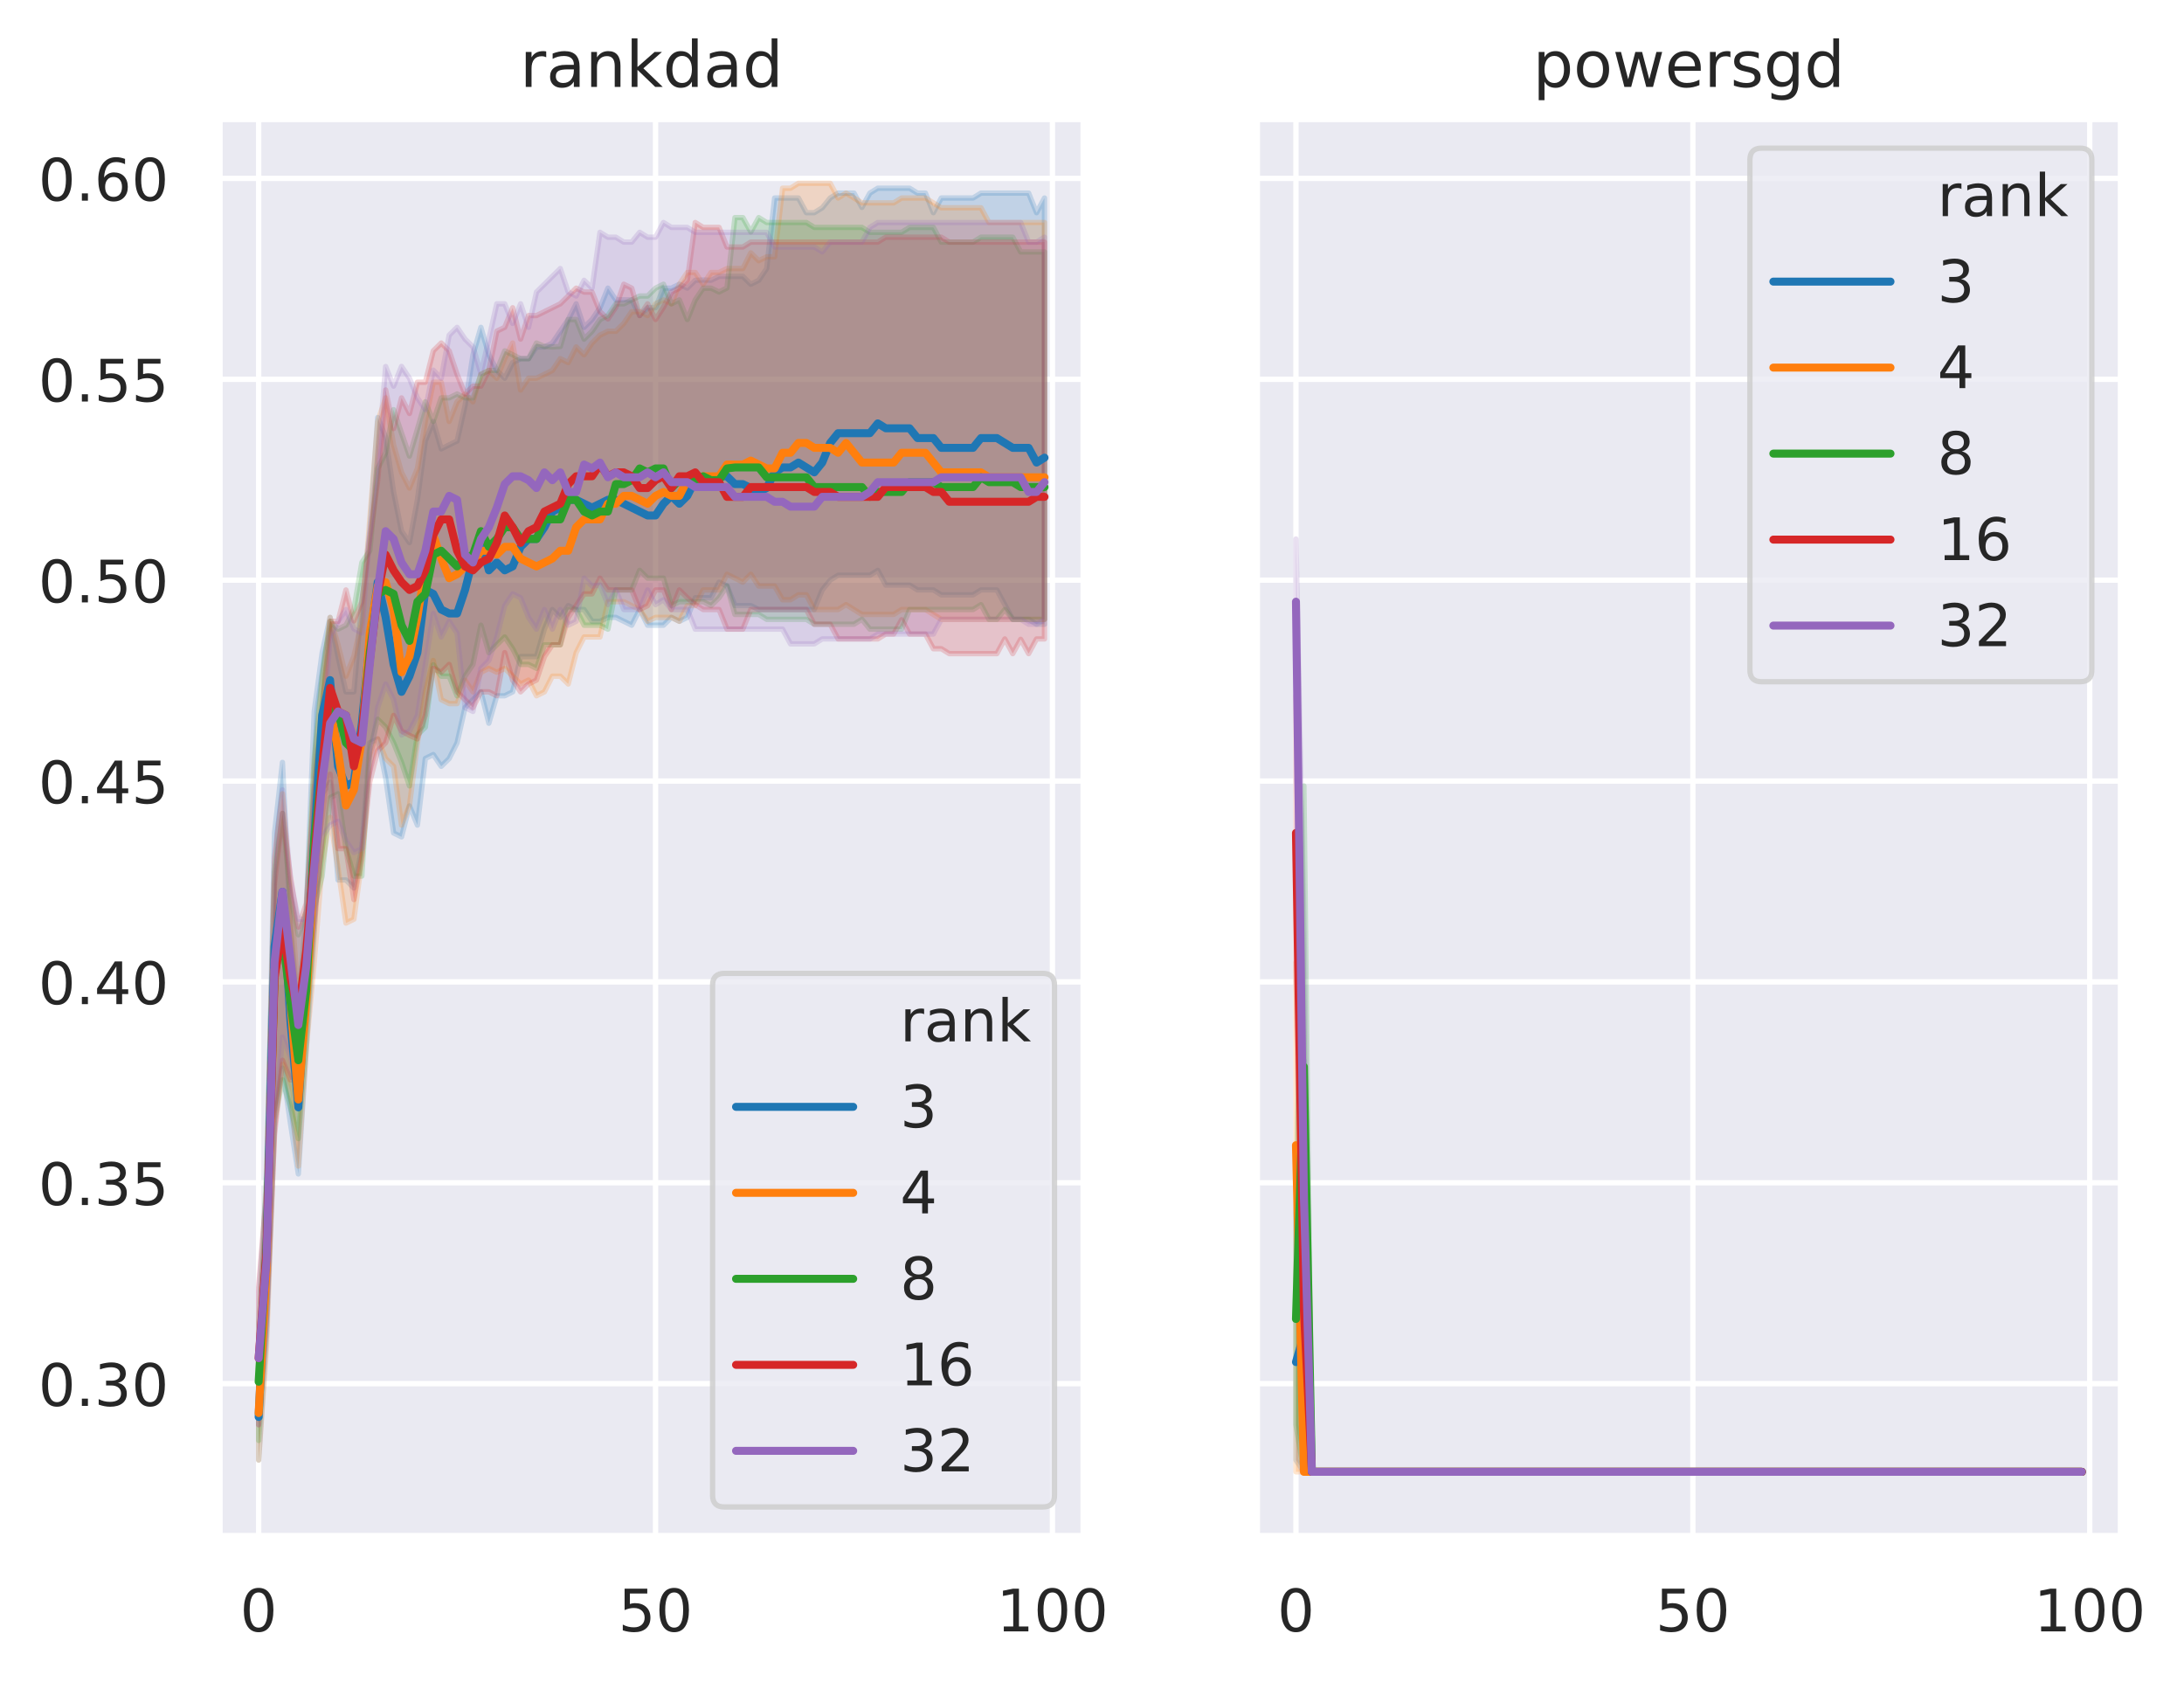 <?xml version="1.0" encoding="utf-8" standalone="no"?>
<!DOCTYPE svg PUBLIC "-//W3C//DTD SVG 1.1//EN"
  "http://www.w3.org/Graphics/SVG/1.1/DTD/svg11.dtd">
<!-- Created with matplotlib (https://matplotlib.org/) -->
<svg height="315.776pt" version="1.1" viewBox="0 0 410.122 315.776" width="410.122pt" xmlns="http://www.w3.org/2000/svg" xmlns:xlink="http://www.w3.org/1999/xlink">
 <defs>
  <style type="text/css">
*{stroke-linecap:butt;stroke-linejoin:round;}
  </style>
 </defs>
 <g id="figure_1">
  <g id="patch_1">
   <path d="M 0 315.776 
L 410.122 315.776 
L 410.122 0 
L 0 0 
z
" style="fill:#ffffff;"/>
  </g>
  <g id="axes_1">
   <g id="patch_2">
    <path d="M 41.192 288.43 
L 203.519 288.43 
L 203.519 22.318 
L 41.192 22.318 
z
" style="fill:#eaeaf2;"/>
   </g>
   <g id="matplotlib.axis_1">
    <g id="xtick_1">
     <g id="line2d_1">
      <path clip-path="url(#p351cfd02b4)" d="M 48.571 288.43 
L 48.571 22.318 
" style="fill:none;stroke:#ffffff;stroke-linecap:round;"/>
     </g>
     <g id="text_1">
      <!-- 0 -->
      <defs>
       <path d="M 31.781 66.406 
Q 24.172 66.406 20.328 58.906 
Q 16.5 51.422 16.5 36.375 
Q 16.5 21.391 20.328 13.891 
Q 24.172 6.391 31.781 6.391 
Q 39.453 6.391 43.281 13.891 
Q 47.125 21.391 47.125 36.375 
Q 47.125 51.422 43.281 58.906 
Q 39.453 66.406 31.781 66.406 
z
M 31.781 74.219 
Q 44.047 74.219 50.516 64.516 
Q 56.984 54.828 56.984 36.375 
Q 56.984 17.969 50.516 8.266 
Q 44.047 -1.422 31.781 -1.422 
Q 19.531 -1.422 13.062 8.266 
Q 6.594 17.969 6.594 36.375 
Q 6.594 54.828 13.062 64.516 
Q 19.531 74.219 31.781 74.219 
z
" id="DejaVuSans-48"/>
      </defs>
      <g style="fill:#262626;" transform="translate(45.071 306.288)scale(0.11 -0.11)">
       <use xlink:href="#DejaVuSans-48"/>
      </g>
     </g>
    </g>
    <g id="xtick_2">
     <g id="line2d_2">
      <path clip-path="url(#p351cfd02b4)" d="M 123.101 288.43 
L 123.101 22.318 
" style="fill:none;stroke:#ffffff;stroke-linecap:round;"/>
     </g>
     <g id="text_2">
      <!-- 50 -->
      <defs>
       <path d="M 10.797 72.906 
L 49.516 72.906 
L 49.516 64.594 
L 19.828 64.594 
L 19.828 46.734 
Q 21.969 47.469 24.109 47.828 
Q 26.266 48.188 28.422 48.188 
Q 40.625 48.188 47.75 41.5 
Q 54.891 34.812 54.891 23.391 
Q 54.891 11.625 47.562 5.094 
Q 40.234 -1.422 26.906 -1.422 
Q 22.312 -1.422 17.547 -0.641 
Q 12.797 0.141 7.719 1.703 
L 7.719 11.625 
Q 12.109 9.234 16.797 8.062 
Q 21.484 6.891 26.703 6.891 
Q 35.156 6.891 40.078 11.328 
Q 45.016 15.766 45.016 23.391 
Q 45.016 31 40.078 35.438 
Q 35.156 39.891 26.703 39.891 
Q 22.75 39.891 18.812 39.016 
Q 14.891 38.141 10.797 36.281 
z
" id="DejaVuSans-53"/>
      </defs>
      <g style="fill:#262626;" transform="translate(116.102 306.288)scale(0.11 -0.11)">
       <use xlink:href="#DejaVuSans-53"/>
       <use x="63.623" xlink:href="#DejaVuSans-48"/>
      </g>
     </g>
    </g>
    <g id="xtick_3">
     <g id="line2d_3">
      <path clip-path="url(#p351cfd02b4)" d="M 197.632 288.43 
L 197.632 22.318 
" style="fill:none;stroke:#ffffff;stroke-linecap:round;"/>
     </g>
     <g id="text_3">
      <!-- 100 -->
      <defs>
       <path d="M 12.406 8.297 
L 28.516 8.297 
L 28.516 63.922 
L 10.984 60.406 
L 10.984 69.391 
L 28.422 72.906 
L 38.281 72.906 
L 38.281 8.297 
L 54.391 8.297 
L 54.391 0 
L 12.406 0 
z
" id="DejaVuSans-49"/>
      </defs>
      <g style="fill:#262626;" transform="translate(187.133 306.288)scale(0.11 -0.11)">
       <use xlink:href="#DejaVuSans-49"/>
       <use x="63.623" xlink:href="#DejaVuSans-48"/>
       <use x="127.246" xlink:href="#DejaVuSans-48"/>
      </g>
     </g>
    </g>
   </g>
   <g id="matplotlib.axis_2">
    <g id="ytick_1">
     <g id="line2d_4">
      <path clip-path="url(#p351cfd02b4)" d="M 41.192 259.777 
L 203.519 259.777 
" style="fill:none;stroke:#ffffff;stroke-linecap:round;"/>
     </g>
     <g id="text_4">
      <!-- 0.30 -->
      <defs>
       <path d="M 10.688 12.406 
L 21 12.406 
L 21 0 
L 10.688 0 
z
" id="DejaVuSans-46"/>
       <path d="M 40.578 39.312 
Q 47.656 37.797 51.625 33 
Q 55.609 28.219 55.609 21.188 
Q 55.609 10.406 48.188 4.484 
Q 40.766 -1.422 27.094 -1.422 
Q 22.516 -1.422 17.656 -0.516 
Q 12.797 0.391 7.625 2.203 
L 7.625 11.719 
Q 11.719 9.328 16.594 8.109 
Q 21.484 6.891 26.812 6.891 
Q 36.078 6.891 40.938 10.547 
Q 45.797 14.203 45.797 21.188 
Q 45.797 27.641 41.281 31.266 
Q 36.766 34.906 28.719 34.906 
L 20.219 34.906 
L 20.219 43.016 
L 29.109 43.016 
Q 36.375 43.016 40.234 45.922 
Q 44.094 48.828 44.094 54.297 
Q 44.094 59.906 40.109 62.906 
Q 36.141 65.922 28.719 65.922 
Q 24.656 65.922 20.016 65.031 
Q 15.375 64.156 9.812 62.312 
L 9.812 71.094 
Q 15.438 72.656 20.344 73.438 
Q 25.25 74.219 29.594 74.219 
Q 40.828 74.219 47.359 69.109 
Q 53.906 64.016 53.906 55.328 
Q 53.906 49.266 50.438 45.094 
Q 46.969 40.922 40.578 39.312 
z
" id="DejaVuSans-51"/>
      </defs>
      <g style="fill:#262626;" transform="translate(7.2 263.956)scale(0.11 -0.11)">
       <use xlink:href="#DejaVuSans-48"/>
       <use x="63.623" xlink:href="#DejaVuSans-46"/>
       <use x="95.41" xlink:href="#DejaVuSans-51"/>
       <use x="159.033" xlink:href="#DejaVuSans-48"/>
      </g>
     </g>
    </g>
    <g id="ytick_2">
     <g id="line2d_5">
      <path clip-path="url(#p351cfd02b4)" d="M 41.192 222.063 
L 203.519 222.063 
" style="fill:none;stroke:#ffffff;stroke-linecap:round;"/>
     </g>
     <g id="text_5">
      <!-- 0.35 -->
      <g style="fill:#262626;" transform="translate(7.2 226.242)scale(0.11 -0.11)">
       <use xlink:href="#DejaVuSans-48"/>
       <use x="63.623" xlink:href="#DejaVuSans-46"/>
       <use x="95.41" xlink:href="#DejaVuSans-51"/>
       <use x="159.033" xlink:href="#DejaVuSans-53"/>
      </g>
     </g>
    </g>
    <g id="ytick_3">
     <g id="line2d_6">
      <path clip-path="url(#p351cfd02b4)" d="M 41.192 184.349 
L 203.519 184.349 
" style="fill:none;stroke:#ffffff;stroke-linecap:round;"/>
     </g>
     <g id="text_6">
      <!-- 0.40 -->
      <defs>
       <path d="M 37.797 64.312 
L 12.891 25.391 
L 37.797 25.391 
z
M 35.203 72.906 
L 47.609 72.906 
L 47.609 25.391 
L 58.016 25.391 
L 58.016 17.188 
L 47.609 17.188 
L 47.609 0 
L 37.797 0 
L 37.797 17.188 
L 4.891 17.188 
L 4.891 26.703 
z
" id="DejaVuSans-52"/>
      </defs>
      <g style="fill:#262626;" transform="translate(7.2 188.528)scale(0.11 -0.11)">
       <use xlink:href="#DejaVuSans-48"/>
       <use x="63.623" xlink:href="#DejaVuSans-46"/>
       <use x="95.41" xlink:href="#DejaVuSans-52"/>
       <use x="159.033" xlink:href="#DejaVuSans-48"/>
      </g>
     </g>
    </g>
    <g id="ytick_4">
     <g id="line2d_7">
      <path clip-path="url(#p351cfd02b4)" d="M 41.192 146.636 
L 203.519 146.636 
" style="fill:none;stroke:#ffffff;stroke-linecap:round;"/>
     </g>
     <g id="text_7">
      <!-- 0.45 -->
      <g style="fill:#262626;" transform="translate(7.2 150.815)scale(0.11 -0.11)">
       <use xlink:href="#DejaVuSans-48"/>
       <use x="63.623" xlink:href="#DejaVuSans-46"/>
       <use x="95.41" xlink:href="#DejaVuSans-52"/>
       <use x="159.033" xlink:href="#DejaVuSans-53"/>
      </g>
     </g>
    </g>
    <g id="ytick_5">
     <g id="line2d_8">
      <path clip-path="url(#p351cfd02b4)" d="M 41.192 108.922 
L 203.519 108.922 
" style="fill:none;stroke:#ffffff;stroke-linecap:round;"/>
     </g>
     <g id="text_8">
      <!-- 0.50 -->
      <g style="fill:#262626;" transform="translate(7.2 113.101)scale(0.11 -0.11)">
       <use xlink:href="#DejaVuSans-48"/>
       <use x="63.623" xlink:href="#DejaVuSans-46"/>
       <use x="95.41" xlink:href="#DejaVuSans-53"/>
       <use x="159.033" xlink:href="#DejaVuSans-48"/>
      </g>
     </g>
    </g>
    <g id="ytick_6">
     <g id="line2d_9">
      <path clip-path="url(#p351cfd02b4)" d="M 41.192 71.208 
L 203.519 71.208 
" style="fill:none;stroke:#ffffff;stroke-linecap:round;"/>
     </g>
     <g id="text_9">
      <!-- 0.55 -->
      <g style="fill:#262626;" transform="translate(7.2 75.387)scale(0.11 -0.11)">
       <use xlink:href="#DejaVuSans-48"/>
       <use x="63.623" xlink:href="#DejaVuSans-46"/>
       <use x="95.41" xlink:href="#DejaVuSans-53"/>
       <use x="159.033" xlink:href="#DejaVuSans-53"/>
      </g>
     </g>
    </g>
    <g id="ytick_7">
     <g id="line2d_10">
      <path clip-path="url(#p351cfd02b4)" d="M 41.192 33.494 
L 203.519 33.494 
" style="fill:none;stroke:#ffffff;stroke-linecap:round;"/>
     </g>
     <g id="text_10">
      <!-- 0.60 -->
      <defs>
       <path d="M 33.016 40.375 
Q 26.375 40.375 22.484 35.828 
Q 18.609 31.297 18.609 23.391 
Q 18.609 15.531 22.484 10.953 
Q 26.375 6.391 33.016 6.391 
Q 39.656 6.391 43.531 10.953 
Q 47.406 15.531 47.406 23.391 
Q 47.406 31.297 43.531 35.828 
Q 39.656 40.375 33.016 40.375 
z
M 52.594 71.297 
L 52.594 62.312 
Q 48.875 64.062 45.094 64.984 
Q 41.312 65.922 37.594 65.922 
Q 27.828 65.922 22.672 59.328 
Q 17.531 52.734 16.797 39.406 
Q 19.672 43.656 24.016 45.922 
Q 28.375 48.188 33.594 48.188 
Q 44.578 48.188 50.953 41.516 
Q 57.328 34.859 57.328 23.391 
Q 57.328 12.156 50.688 5.359 
Q 44.047 -1.422 33.016 -1.422 
Q 20.359 -1.422 13.672 8.266 
Q 6.984 17.969 6.984 36.375 
Q 6.984 53.656 15.188 63.938 
Q 23.391 74.219 37.203 74.219 
Q 40.922 74.219 44.703 73.484 
Q 48.484 72.75 52.594 71.297 
z
" id="DejaVuSans-54"/>
      </defs>
      <g style="fill:#262626;" transform="translate(7.2 37.673)scale(0.11 -0.11)">
       <use xlink:href="#DejaVuSans-48"/>
       <use x="63.623" xlink:href="#DejaVuSans-46"/>
       <use x="95.41" xlink:href="#DejaVuSans-54"/>
       <use x="159.033" xlink:href="#DejaVuSans-48"/>
      </g>
     </g>
    </g>
   </g>
   <g id="PolyCollection_1">
    <defs>
     <path d="M 48.571 -59.311 
L 48.571 -41.65 
L 50.061 -65.198 
L 51.552 -107.143 
L 53.043 -115.237 
L 54.533 -104.935 
L 56.024 -95.369 
L 57.514 -118.862 
L 59.005 -140.257 
L 60.496 -166.749 
L 61.986 -168.957 
L 63.477 -150.56 
L 64.967 -150.56 
L 66.458 -149.051 
L 67.949 -156.447 
L 69.439 -176.315 
L 70.93 -177.051 
L 72.42 -169.692 
L 73.911 -159.39 
L 75.402 -158.654 
L 76.892 -164.468 
L 78.383 -160.862 
L 79.873 -173.372 
L 81.364 -174.108 
L 82.855 -171.9 
L 84.345 -173.353 
L 85.836 -176.315 
L 87.327 -182.938 
L 88.817 -184.41 
L 90.308 -185.882 
L 91.798 -179.995 
L 93.289 -185.146 
L 94.78 -185.146 
L 96.27 -185.882 
L 97.761 -192.505 
L 99.251 -192.505 
L 100.742 -192.505 
L 102.233 -197.656 
L 103.723 -201.335 
L 105.214 -199.863 
L 106.704 -202.071 
L 108.195 -201.335 
L 109.686 -201.335 
L 111.176 -199.128 
L 112.667 -199.128 
L 114.157 -199.863 
L 115.648 -199.863 
L 117.139 -199.128 
L 118.629 -198.392 
L 120.12 -201.335 
L 121.611 -198.392 
L 123.101 -198.392 
L 124.592 -198.392 
L 126.082 -199.863 
L 127.573 -199.128 
L 129.064 -199.863 
L 130.554 -203.543 
L 132.045 -203.543 
L 133.535 -203.543 
L 135.026 -206.486 
L 136.517 -205.75 
L 138.007 -202.071 
L 139.498 -202.071 
L 140.988 -202.071 
L 142.479 -201.335 
L 143.97 -201.335 
L 145.46 -201.335 
L 146.951 -201.335 
L 148.441 -201.335 
L 149.932 -201.335 
L 151.423 -201.335 
L 152.913 -201.335 
L 154.404 -205.015 
L 155.895 -206.854 
L 157.385 -207.774 
L 158.876 -207.774 
L 160.366 -207.774 
L 161.857 -207.774 
L 163.348 -207.774 
L 164.838 -208.694 
L 166.329 -205.934 
L 167.819 -205.934 
L 169.31 -205.934 
L 170.801 -205.934 
L 172.291 -205.015 
L 173.782 -205.015 
L 175.272 -205.015 
L 176.763 -204.095 
L 178.254 -204.095 
L 179.744 -204.095 
L 181.235 -204.095 
L 182.725 -204.095 
L 184.216 -205.015 
L 185.707 -205.015 
L 187.197 -205.015 
L 188.688 -202.255 
L 190.179 -199.495 
L 191.669 -199.495 
L 193.16 -199.495 
L 194.65 -198.576 
L 196.141 -198.576 
L 196.141 -278.602 
L 196.141 -278.602 
L 194.65 -275.843 
L 193.16 -279.522 
L 191.669 -279.522 
L 190.179 -279.522 
L 188.688 -279.522 
L 187.197 -279.522 
L 185.707 -279.522 
L 184.216 -279.522 
L 182.725 -278.602 
L 181.235 -278.602 
L 179.744 -278.602 
L 178.254 -278.602 
L 176.763 -278.602 
L 175.272 -275.843 
L 173.782 -279.522 
L 172.291 -279.522 
L 170.801 -280.442 
L 169.31 -280.442 
L 167.819 -280.442 
L 166.329 -280.442 
L 164.838 -280.442 
L 163.348 -279.522 
L 161.857 -276.832 
L 160.366 -279.522 
L 158.876 -279.522 
L 157.385 -279.522 
L 155.895 -278.602 
L 154.404 -276.763 
L 152.913 -275.843 
L 151.423 -275.843 
L 149.932 -278.602 
L 148.441 -278.602 
L 146.951 -278.602 
L 145.46 -278.602 
L 143.97 -265.357 
L 142.479 -263.149 
L 140.988 -262.413 
L 139.498 -263.885 
L 138.007 -263.885 
L 136.517 -263.885 
L 135.026 -263.885 
L 133.535 -263.149 
L 132.045 -263.204 
L 130.554 -263.149 
L 129.064 -261.677 
L 127.573 -262.413 
L 126.082 -261.677 
L 124.592 -261.677 
L 123.101 -257.998 
L 121.611 -257.998 
L 120.12 -256.526 
L 118.629 -259.47 
L 117.139 -259.488 
L 115.648 -259.47 
L 114.157 -261.677 
L 112.667 -257.998 
L 111.176 -255.79 
L 109.686 -254.318 
L 108.195 -258.734 
L 106.704 -255.79 
L 105.214 -253.583 
L 103.723 -251.375 
L 102.233 -250.639 
L 100.742 -250.639 
L 99.251 -248.431 
L 97.761 -248.45 
L 96.27 -247.696 
L 94.78 -244.752 
L 93.289 -246.224 
L 91.798 -249.167 
L 90.308 -254.318 
L 88.817 -249.167 
L 87.327 -239.601 
L 85.836 -232.978 
L 84.345 -232.242 
L 82.855 -231.506 
L 81.364 -236.657 
L 79.873 -232.978 
L 78.383 -221.94 
L 76.892 -213.9 
L 75.402 -216.053 
L 73.911 -223.412 
L 72.42 -233.714 
L 70.93 -237.393 
L 69.439 -216.071 
L 67.949 -202.807 
L 66.458 -185.882 
L 64.967 -185.882 
L 63.477 -192.505 
L 61.986 -199.863 
L 60.496 -193.241 
L 59.005 -182.202 
L 57.514 -144.673 
L 56.024 -126.276 
L 54.533 -141.729 
L 53.043 -172.636 
L 51.552 -159.39 
L 50.061 -92.425 
L 48.571 -59.311 
z
" id="mfdb3578fa0" style="stroke:#1f77b4;stroke-opacity:0.2;"/>
    </defs>
    <g clip-path="url(#p351cfd02b4)">
     <use style="fill:#1f77b4;fill-opacity:0.2;stroke:#1f77b4;stroke-opacity:0.2;" x="0" xlink:href="#mfdb3578fa0" y="315.776"/>
    </g>
   </g>
   <g id="PolyCollection_2">
    <defs>
     <path d="M 48.571 -61.518 
L 48.571 -41.65 
L 50.061 -62.99 
L 51.552 -104.199 
L 53.043 -115.973 
L 54.533 -110.822 
L 56.024 -96.84 
L 57.514 -118.917 
L 59.005 -135.106 
L 60.496 -153.503 
L 61.986 -162.334 
L 63.477 -152.767 
L 64.967 -142.465 
L 66.458 -143.201 
L 67.949 -154.239 
L 69.439 -172.636 
L 70.93 -177.051 
L 72.42 -173.372 
L 73.911 -171.9 
L 75.402 -160.862 
L 76.892 -164.541 
L 78.383 -176.26 
L 79.873 -185.882 
L 81.364 -191.769 
L 82.855 -184.41 
L 84.345 -183.674 
L 85.836 -183.674 
L 87.327 -188.053 
L 88.817 -185.882 
L 90.308 -189.543 
L 91.798 -190.297 
L 93.289 -189.561 
L 94.78 -190.297 
L 96.27 -188.825 
L 97.761 -187.353 
L 99.251 -188.089 
L 100.742 -185.146 
L 102.233 -185.882 
L 103.723 -188.825 
L 105.214 -188.825 
L 106.704 -187.353 
L 108.195 -193.241 
L 109.686 -196.184 
L 111.176 -196.184 
L 112.667 -196.184 
L 114.157 -202.807 
L 115.648 -202.807 
L 117.139 -202.807 
L 118.629 -202.071 
L 120.12 -201.335 
L 121.611 -199.128 
L 123.101 -199.863 
L 124.592 -199.863 
L 126.082 -199.863 
L 127.573 -199.128 
L 129.064 -202.071 
L 130.554 -202.071 
L 132.045 -205.015 
L 133.535 -205.015 
L 135.026 -205.015 
L 136.517 -207.958 
L 138.007 -207.222 
L 139.498 -206.486 
L 140.988 -207.958 
L 142.479 -205.75 
L 143.97 -205.75 
L 145.46 -205.75 
L 146.951 -203.175 
L 148.441 -203.175 
L 149.932 -204.095 
L 151.423 -204.095 
L 152.913 -201.335 
L 154.404 -201.335 
L 155.895 -201.335 
L 157.385 -201.335 
L 158.876 -202.255 
L 160.366 -201.335 
L 161.857 -200.415 
L 163.348 -200.415 
L 164.838 -200.415 
L 166.329 -200.415 
L 167.819 -200.415 
L 169.31 -201.335 
L 170.801 -201.335 
L 172.291 -201.335 
L 173.782 -201.335 
L 175.272 -200.415 
L 176.763 -199.495 
L 178.254 -199.495 
L 179.744 -199.495 
L 181.235 -199.495 
L 182.725 -199.495 
L 184.216 -199.495 
L 185.707 -199.495 
L 187.197 -199.495 
L 188.688 -199.495 
L 190.179 -199.495 
L 191.669 -199.495 
L 193.16 -199.495 
L 194.65 -199.495 
L 196.141 -199.495 
L 196.141 -274.003 
L 196.141 -274.003 
L 194.65 -274.003 
L 193.16 -274.003 
L 191.669 -274.003 
L 190.179 -274.003 
L 188.688 -274.003 
L 187.197 -274.003 
L 185.707 -274.003 
L 184.216 -276.763 
L 182.725 -276.763 
L 181.235 -276.763 
L 179.744 -276.763 
L 178.254 -276.763 
L 176.763 -276.763 
L 175.272 -277.683 
L 173.782 -278.602 
L 172.291 -278.602 
L 170.801 -278.602 
L 169.31 -278.602 
L 167.819 -277.683 
L 166.329 -277.683 
L 164.838 -277.683 
L 163.348 -277.683 
L 161.857 -277.683 
L 160.366 -278.602 
L 158.876 -279.522 
L 157.385 -278.602 
L 155.895 -281.362 
L 154.404 -281.362 
L 152.913 -281.362 
L 151.423 -281.362 
L 149.932 -281.362 
L 148.441 -280.442 
L 146.951 -280.442 
L 145.46 -267.564 
L 143.97 -267.564 
L 142.479 -266.828 
L 140.988 -268.3 
L 139.498 -265.357 
L 138.007 -265.357 
L 136.517 -265.357 
L 135.026 -264.621 
L 133.535 -264.621 
L 132.045 -262.413 
L 130.554 -264.621 
L 129.064 -264.621 
L 127.573 -262.413 
L 126.082 -258.734 
L 124.592 -259.47 
L 123.101 -258.734 
L 121.611 -256.526 
L 120.12 -257.262 
L 118.629 -257.262 
L 117.139 -255.054 
L 115.648 -253.583 
L 114.157 -253.583 
L 112.667 -252.847 
L 111.176 -251.375 
L 109.686 -249.167 
L 108.195 -250.639 
L 106.704 -247.696 
L 105.214 -248.431 
L 103.723 -246.224 
L 102.233 -245.488 
L 100.742 -244.77 
L 99.251 -244.77 
L 97.761 -242.544 
L 96.27 -251.375 
L 94.78 -248.431 
L 93.289 -244.752 
L 91.798 -246.224 
L 90.308 -245.488 
L 88.817 -240.337 
L 87.327 -241.808 
L 85.836 -240.337 
L 84.345 -236.657 
L 82.855 -244.016 
L 81.364 -244.016 
L 79.873 -236.657 
L 78.383 -227.827 
L 76.892 -224.147 
L 75.402 -227.091 
L 73.911 -232.242 
L 72.42 -241.073 
L 70.93 -236.657 
L 69.439 -218.26 
L 67.949 -199.128 
L 66.458 -192.56 
L 64.967 -188.825 
L 63.477 -194.712 
L 61.986 -199.863 
L 60.496 -187.372 
L 59.005 -171.9 
L 57.514 -140.993 
L 56.024 -128.483 
L 54.533 -148.352 
L 53.043 -166.749 
L 51.552 -154.239 
L 50.061 -92.425 
L 48.571 -61.518 
z
" id="mb521caaa77" style="stroke:#ff7f0e;stroke-opacity:0.2;"/>
    </defs>
    <g clip-path="url(#p351cfd02b4)">
     <use style="fill:#ff7f0e;fill-opacity:0.2;stroke:#ff7f0e;stroke-opacity:0.2;" x="0" xlink:href="#mb521caaa77" y="315.776"/>
    </g>
   </g>
   <g id="PolyCollection_3">
    <defs>
     <path d="M 48.571 -67.405 
L 48.571 -45.329 
L 50.061 -68.877 
L 51.552 -105.671 
L 53.043 -113.03 
L 54.533 -107.879 
L 56.024 -101.992 
L 57.514 -120.389 
L 59.005 -145.39 
L 60.496 -151.295 
L 61.986 -166.013 
L 63.477 -166.749 
L 64.967 -156.447 
L 66.458 -151.295 
L 67.949 -151.295 
L 69.439 -174.844 
L 70.93 -180.731 
L 72.42 -179.259 
L 73.911 -176.315 
L 75.402 -172.636 
L 76.892 -168.221 
L 78.383 -177.787 
L 79.873 -179.259 
L 81.364 -190.959 
L 82.855 -188.825 
L 84.345 -188.825 
L 85.836 -185.127 
L 87.327 -188.825 
L 88.817 -191.033 
L 90.308 -198.392 
L 91.798 -193.241 
L 93.289 -194.712 
L 94.78 -196.184 
L 96.27 -193.976 
L 97.761 -191.033 
L 99.251 -191.033 
L 100.742 -190.297 
L 102.233 -194.712 
L 103.723 -194.712 
L 105.214 -194.712 
L 106.704 -201.335 
L 108.195 -201.335 
L 109.686 -198.392 
L 111.176 -198.392 
L 112.667 -198.392 
L 114.157 -197.656 
L 115.648 -205.015 
L 117.139 -205.015 
L 118.629 -205.015 
L 120.12 -208.694 
L 121.611 -207.222 
L 123.101 -207.222 
L 124.592 -207.222 
L 126.082 -202.071 
L 127.573 -202.807 
L 129.064 -202.807 
L 130.554 -202.807 
L 132.045 -202.807 
L 133.535 -202.071 
L 135.026 -203.543 
L 136.517 -205.75 
L 138.007 -200.415 
L 139.498 -200.415 
L 140.988 -200.415 
L 142.479 -200.415 
L 143.97 -199.495 
L 145.46 -199.495 
L 146.951 -199.495 
L 148.441 -199.495 
L 149.932 -199.495 
L 151.423 -199.495 
L 152.913 -198.576 
L 154.404 -198.576 
L 155.895 -198.576 
L 157.385 -198.576 
L 158.876 -198.576 
L 160.366 -198.576 
L 161.857 -199.495 
L 163.348 -197.656 
L 164.838 -197.656 
L 166.329 -197.656 
L 167.819 -197.656 
L 169.31 -197.656 
L 170.801 -201.335 
L 172.291 -201.335 
L 173.782 -201.335 
L 175.272 -201.335 
L 176.763 -201.335 
L 178.254 -201.335 
L 179.744 -201.335 
L 181.235 -201.335 
L 182.725 -201.335 
L 184.216 -202.255 
L 185.707 -199.495 
L 187.197 -199.495 
L 188.688 -201.335 
L 190.179 -199.495 
L 191.669 -199.495 
L 193.16 -199.495 
L 194.65 -199.495 
L 196.141 -199.495 
L 196.141 -268.484 
L 196.141 -268.484 
L 194.65 -268.484 
L 193.16 -268.484 
L 191.669 -268.484 
L 190.179 -271.244 
L 188.688 -271.244 
L 187.197 -271.244 
L 185.707 -271.244 
L 184.216 -271.244 
L 182.725 -270.324 
L 181.235 -270.324 
L 179.744 -270.324 
L 178.254 -270.324 
L 176.763 -270.324 
L 175.272 -273.083 
L 173.782 -273.083 
L 172.291 -273.083 
L 170.801 -273.083 
L 169.31 -272.163 
L 167.819 -272.163 
L 166.329 -272.163 
L 164.838 -272.163 
L 163.348 -272.163 
L 161.857 -273.083 
L 160.366 -273.083 
L 158.876 -273.083 
L 157.385 -273.083 
L 155.895 -273.083 
L 154.404 -273.083 
L 152.913 -273.083 
L 151.423 -274.003 
L 149.932 -274.003 
L 148.441 -274.003 
L 146.951 -274.003 
L 145.46 -274.003 
L 143.97 -274.003 
L 142.479 -274.923 
L 140.988 -272.232 
L 139.498 -274.923 
L 138.007 -274.923 
L 136.517 -261.714 
L 135.026 -260.96 
L 133.535 -261.677 
L 132.045 -261.677 
L 130.554 -259.47 
L 129.064 -255.79 
L 127.573 -259.47 
L 126.082 -258.734 
L 124.592 -262.413 
L 123.101 -261.677 
L 121.611 -260.205 
L 120.12 -260.205 
L 118.629 -259.47 
L 117.139 -258.734 
L 115.648 -258.734 
L 114.157 -256.526 
L 112.667 -255.79 
L 111.176 -253.583 
L 109.686 -252.111 
L 108.195 -255.79 
L 106.704 -255.79 
L 105.214 -250.731 
L 103.723 -250.639 
L 102.233 -250.731 
L 100.742 -251.375 
L 99.251 -248.431 
L 97.761 -248.431 
L 96.27 -249.167 
L 94.78 -249.903 
L 93.289 -246.224 
L 91.798 -246.224 
L 90.308 -245.488 
L 88.817 -241.073 
L 87.327 -241.073 
L 85.836 -241.808 
L 84.345 -241.073 
L 82.855 -241.073 
L 81.364 -236.657 
L 79.873 -240.337 
L 78.383 -235.186 
L 76.892 -230.145 
L 75.402 -234.45 
L 73.911 -238.865 
L 72.42 -230.77 
L 70.93 -227.827 
L 69.439 -212.373 
L 67.949 -210.166 
L 66.458 -201.409 
L 64.967 -198.392 
L 63.477 -197.656 
L 61.986 -199.128 
L 60.496 -188.825 
L 59.005 -173.372 
L 57.514 -144.673 
L 56.024 -140.257 
L 54.533 -147.616 
L 53.043 -163.069 
L 51.552 -152.031 
L 50.061 -95.369 
L 48.571 -67.405 
z
" id="m99f472ba70" style="stroke:#2ca02c;stroke-opacity:0.2;"/>
    </defs>
    <g clip-path="url(#p351cfd02b4)">
     <use style="fill:#2ca02c;fill-opacity:0.2;stroke:#2ca02c;stroke-opacity:0.2;" x="0" xlink:href="#m99f472ba70" y="315.776"/>
    </g>
   </g>
   <g id="PolyCollection_4">
    <defs>
     <path d="M 48.571 -74.028 
L 48.571 -48.272 
L 50.061 -68.877 
L 51.552 -102.727 
L 53.043 -116.709 
L 54.533 -113.03 
L 56.024 -113.03 
L 57.514 -128.483 
L 59.005 -143.201 
L 60.496 -158.654 
L 61.986 -170.428 
L 63.477 -156.447 
L 64.967 -156.447 
L 66.458 -146.88 
L 67.949 -154.975 
L 69.439 -168.957 
L 70.93 -174.844 
L 72.42 -176.315 
L 73.911 -181.466 
L 75.402 -178.523 
L 76.892 -177.713 
L 78.383 -177.051 
L 79.873 -181.466 
L 81.364 -190.297 
L 82.855 -189.561 
L 84.345 -191.033 
L 85.836 -185.882 
L 87.327 -184.41 
L 88.817 -182.938 
L 90.308 -185.882 
L 91.798 -185.882 
L 93.289 -185.146 
L 94.78 -193.241 
L 96.27 -188.089 
L 97.761 -185.882 
L 99.251 -187.353 
L 100.742 -188.089 
L 102.233 -192.505 
L 103.723 -194.712 
L 105.214 -194.712 
L 106.704 -199.863 
L 108.195 -202.071 
L 109.686 -204.279 
L 111.176 -204.279 
L 112.667 -207.222 
L 114.157 -205.015 
L 115.648 -205.015 
L 117.139 -205.015 
L 118.629 -205.015 
L 120.12 -201.335 
L 121.611 -202.071 
L 123.101 -205.015 
L 124.592 -205.015 
L 126.082 -201.335 
L 127.573 -205.015 
L 129.064 -203.543 
L 130.554 -202.255 
L 132.045 -201.335 
L 133.535 -201.335 
L 135.026 -201.335 
L 136.517 -197.656 
L 138.007 -197.656 
L 139.498 -197.656 
L 140.988 -201.335 
L 142.479 -201.335 
L 143.97 -201.335 
L 145.46 -201.335 
L 146.951 -201.335 
L 148.441 -201.335 
L 149.932 -201.335 
L 151.423 -201.335 
L 152.913 -198.576 
L 154.404 -198.576 
L 155.895 -198.576 
L 157.385 -195.816 
L 158.876 -195.816 
L 160.366 -195.816 
L 161.857 -195.816 
L 163.348 -195.816 
L 164.838 -195.816 
L 166.329 -196.736 
L 167.819 -196.736 
L 169.31 -199.426 
L 170.801 -196.736 
L 172.291 -196.736 
L 173.782 -196.736 
L 175.272 -193.976 
L 176.763 -193.976 
L 178.254 -193.057 
L 179.744 -193.057 
L 181.235 -193.057 
L 182.725 -193.057 
L 184.216 -193.057 
L 185.707 -193.057 
L 187.197 -193.057 
L 188.688 -195.816 
L 190.179 -193.057 
L 191.669 -195.747 
L 193.16 -193.057 
L 194.65 -195.816 
L 196.141 -195.816 
L 196.141 -270.324 
L 196.141 -270.324 
L 194.65 -270.324 
L 193.16 -270.324 
L 191.669 -270.324 
L 190.179 -270.324 
L 188.688 -270.324 
L 187.197 -270.324 
L 185.707 -270.324 
L 184.216 -270.324 
L 182.725 -270.324 
L 181.235 -270.324 
L 179.744 -270.324 
L 178.254 -270.324 
L 176.763 -271.244 
L 175.272 -271.244 
L 173.782 -271.244 
L 172.291 -271.244 
L 170.801 -271.244 
L 169.31 -271.244 
L 167.819 -271.244 
L 166.329 -271.244 
L 164.838 -270.324 
L 163.348 -270.324 
L 161.857 -270.324 
L 160.366 -270.324 
L 158.876 -270.324 
L 157.385 -270.324 
L 155.895 -270.324 
L 154.404 -270.324 
L 152.913 -270.324 
L 151.423 -270.324 
L 149.932 -270.324 
L 148.441 -270.324 
L 146.951 -270.324 
L 145.46 -270.324 
L 143.97 -270.324 
L 142.479 -270.324 
L 140.988 -270.324 
L 139.498 -269.404 
L 138.007 -269.404 
L 136.517 -269.404 
L 135.026 -273.083 
L 133.535 -273.083 
L 132.045 -273.083 
L 130.554 -274.003 
L 129.064 -263.149 
L 127.573 -261.677 
L 126.082 -260.941 
L 124.592 -258.09 
L 123.101 -255.79 
L 121.611 -258.734 
L 120.12 -256.526 
L 118.629 -261.677 
L 117.139 -262.413 
L 115.648 -258.108 
L 114.157 -255.901 
L 112.667 -257.262 
L 111.176 -260.941 
L 109.686 -260.941 
L 108.195 -261.677 
L 106.704 -260.205 
L 105.214 -258.734 
L 103.723 -257.998 
L 102.233 -257.262 
L 100.742 -256.526 
L 99.251 -256.526 
L 97.761 -252.111 
L 96.27 -257.998 
L 94.78 -254.318 
L 93.289 -253.601 
L 91.798 -246.224 
L 90.308 -243.28 
L 88.817 -243.28 
L 87.327 -241.808 
L 85.836 -245.488 
L 84.345 -249.903 
L 82.855 -251.375 
L 81.364 -249.903 
L 79.873 -244.016 
L 78.383 -244.016 
L 76.892 -238.147 
L 75.402 -241.073 
L 73.911 -235.314 
L 72.42 -242.563 
L 70.93 -225.619 
L 69.439 -214.581 
L 67.949 -202.807 
L 66.458 -199.201 
L 64.967 -205.015 
L 63.477 -199.128 
L 61.986 -199.128 
L 60.496 -182.202 
L 59.005 -167.485 
L 57.514 -146.144 
L 56.024 -141.729 
L 54.533 -151.295 
L 53.043 -163.069 
L 51.552 -149.824 
L 50.061 -92.425 
L 48.571 -74.028 
z
" id="m2137b17d88" style="stroke:#d62728;stroke-opacity:0.2;"/>
    </defs>
    <g clip-path="url(#p351cfd02b4)">
     <use style="fill:#d62728;fill-opacity:0.2;stroke:#d62728;stroke-opacity:0.2;" x="0" xlink:href="#m2137b17d88" y="315.776"/>
    </g>
   </g>
   <g id="PolyCollection_5">
    <defs>
     <path d="M 48.571 -73.311 
L 48.571 -48.272 
L 50.061 -66.669 
L 51.552 -103.463 
L 53.043 -121.069 
L 54.533 -117.408 
L 56.024 -111.558 
L 57.514 -126.993 
L 59.005 -143.201 
L 60.496 -158.636 
L 61.986 -160.862 
L 63.477 -161.598 
L 64.967 -157.918 
L 66.458 -155.711 
L 67.949 -156.447 
L 69.439 -171.164 
L 70.93 -182.938 
L 72.42 -187.353 
L 73.911 -184.41 
L 75.402 -177.787 
L 76.892 -178.523 
L 78.383 -181.466 
L 79.873 -191.033 
L 81.364 -200.599 
L 82.855 -196.184 
L 84.345 -199.128 
L 85.836 -196.865 
L 87.327 -182.938 
L 88.817 -182.202 
L 90.308 -190.297 
L 91.798 -191.769 
L 93.289 -196.184 
L 94.78 -202.071 
L 96.27 -204.279 
L 97.761 -203.543 
L 99.251 -199.863 
L 100.742 -197.656 
L 102.233 -201.335 
L 103.723 -197.656 
L 105.214 -201.335 
L 106.704 -198.392 
L 108.195 -199.128 
L 109.686 -207.222 
L 111.176 -205.75 
L 112.667 -205.934 
L 114.157 -202.255 
L 115.648 -205.015 
L 117.139 -201.335 
L 118.629 -201.335 
L 120.12 -201.335 
L 121.611 -205.015 
L 123.101 -202.255 
L 124.592 -203.175 
L 126.082 -201.335 
L 127.573 -201.335 
L 129.064 -201.335 
L 130.554 -197.656 
L 132.045 -197.656 
L 133.535 -197.656 
L 135.026 -197.656 
L 136.517 -197.656 
L 138.007 -197.656 
L 139.498 -197.656 
L 140.988 -197.656 
L 142.479 -197.656 
L 143.97 -197.656 
L 145.46 -197.656 
L 146.951 -197.656 
L 148.441 -194.896 
L 149.932 -194.896 
L 151.423 -194.896 
L 152.913 -194.896 
L 154.404 -195.816 
L 155.895 -195.816 
L 157.385 -195.816 
L 158.876 -195.816 
L 160.366 -195.816 
L 161.857 -195.816 
L 163.348 -195.816 
L 164.838 -196.736 
L 166.329 -196.736 
L 167.819 -196.736 
L 169.31 -196.736 
L 170.801 -196.736 
L 172.291 -196.736 
L 173.782 -196.736 
L 175.272 -196.736 
L 176.763 -199.495 
L 178.254 -199.495 
L 179.744 -199.495 
L 181.235 -199.495 
L 182.725 -199.495 
L 184.216 -199.495 
L 185.707 -199.495 
L 187.197 -199.495 
L 188.688 -199.495 
L 190.179 -199.495 
L 191.669 -199.495 
L 193.16 -198.576 
L 194.65 -198.576 
L 196.141 -199.495 
L 196.141 -271.244 
L 196.141 -271.244 
L 194.65 -270.324 
L 193.16 -270.324 
L 191.669 -274.003 
L 190.179 -274.003 
L 188.688 -274.003 
L 187.197 -274.003 
L 185.707 -274.003 
L 184.216 -274.003 
L 182.725 -274.003 
L 181.235 -274.003 
L 179.744 -274.003 
L 178.254 -274.003 
L 176.763 -274.003 
L 175.272 -274.003 
L 173.782 -274.003 
L 172.291 -274.003 
L 170.801 -274.003 
L 169.31 -274.003 
L 167.819 -274.003 
L 166.329 -274.003 
L 164.838 -274.003 
L 163.348 -273.083 
L 161.857 -270.324 
L 160.366 -270.324 
L 158.876 -270.324 
L 157.385 -270.324 
L 155.895 -270.324 
L 154.404 -268.484 
L 152.913 -269.404 
L 151.423 -269.404 
L 149.932 -269.404 
L 148.441 -269.404 
L 146.951 -269.404 
L 145.46 -269.404 
L 143.97 -272.163 
L 142.479 -272.163 
L 140.988 -272.163 
L 139.498 -272.163 
L 138.007 -272.163 
L 136.517 -272.163 
L 135.026 -272.163 
L 133.535 -272.163 
L 132.045 -272.163 
L 130.554 -272.163 
L 129.064 -273.083 
L 127.573 -273.083 
L 126.082 -273.083 
L 124.592 -274.003 
L 123.101 -271.244 
L 121.611 -271.244 
L 120.12 -272.163 
L 118.629 -270.324 
L 117.139 -270.324 
L 115.648 -271.244 
L 114.157 -271.244 
L 112.667 -272.163 
L 111.176 -261.677 
L 109.686 -263.149 
L 108.195 -260.205 
L 106.704 -260.941 
L 105.214 -265.357 
L 103.723 -263.885 
L 102.233 -262.413 
L 100.742 -260.941 
L 99.251 -254.318 
L 97.761 -258.734 
L 96.27 -255.054 
L 94.78 -258.734 
L 93.289 -258.734 
L 91.798 -252.111 
L 90.308 -245.635 
L 88.817 -250.639 
L 87.327 -252.111 
L 85.836 -254.318 
L 84.345 -252.847 
L 82.855 -244.752 
L 81.364 -246.279 
L 79.873 -238.865 
L 78.383 -241.073 
L 76.892 -244.752 
L 75.402 -246.978 
L 73.911 -243.28 
L 72.42 -246.96 
L 70.93 -229.299 
L 69.439 -215.317 
L 67.949 -196.92 
L 66.458 -197.729 
L 64.967 -201.335 
L 63.477 -199.128 
L 61.986 -196.184 
L 60.496 -176.334 
L 59.005 -166.749 
L 57.514 -143.201 
L 56.024 -143.201 
L 54.533 -150.56 
L 53.043 -167.485 
L 51.552 -154.975 
L 50.061 -92.425 
L 48.571 -73.311 
z
" id="mb81401a5e8" style="stroke:#9467bd;stroke-opacity:0.2;"/>
    </defs>
    <g clip-path="url(#p351cfd02b4)">
     <use style="fill:#9467bd;fill-opacity:0.2;stroke:#9467bd;stroke-opacity:0.2;" x="0" xlink:href="#mb81401a5e8" y="315.776"/>
    </g>
   </g>
   <g id="line2d_11">
    <path clip-path="url(#p351cfd02b4)" d="M 48.571 266.032 
L 50.061 234.389 
L 51.552 177.726 
L 53.043 167.424 
L 54.533 191.708 
L 56.024 207.897 
L 57.514 183.613 
L 59.005 157.858 
L 60.496 134.31 
L 61.986 127.687 
L 63.477 143.876 
L 64.967 147.555 
L 66.458 146.82 
L 67.949 135.781 
L 69.439 120.328 
L 70.93 109.29 
L 72.42 115.913 
L 73.911 124.743 
L 75.402 129.894 
L 76.892 126.951 
L 78.383 122.536 
L 79.873 110.762 
L 81.364 111.497 
L 82.855 114.441 
L 84.345 115.177 
L 85.836 115.177 
L 87.327 110.762 
L 88.817 104.874 
L 90.308 101.195 
L 91.798 107.082 
L 93.289 105.61 
L 94.78 107.082 
L 96.27 106.346 
L 97.761 102.667 
L 99.251 101.195 
L 100.742 101.195 
L 102.233 98.987 
L 103.723 96.044 
L 105.214 95.308 
L 106.704 93.836 
L 108.195 93.836 
L 109.686 94.572 
L 111.176 95.308 
L 112.667 94.572 
L 114.157 93.836 
L 115.648 93.836 
L 117.139 94.572 
L 118.629 95.308 
L 120.12 96.044 
L 121.611 96.78 
L 123.101 96.78 
L 124.592 94.572 
L 126.082 93.1 
L 127.573 94.572 
L 129.064 93.1 
L 130.554 90.157 
L 132.045 90.157 
L 133.535 90.157 
L 135.026 89.421 
L 136.517 89.421 
L 138.007 90.893 
L 139.498 90.893 
L 140.988 91.629 
L 142.479 92.365 
L 143.97 91.629 
L 145.46 88.685 
L 146.951 87.765 
L 148.441 87.765 
L 149.932 86.845 
L 151.423 87.765 
L 152.913 88.685 
L 154.404 86.845 
L 155.895 83.166 
L 157.385 81.326 
L 158.876 81.326 
L 160.366 81.326 
L 161.857 81.326 
L 163.348 81.326 
L 164.838 79.487 
L 166.329 80.407 
L 167.819 80.407 
L 169.31 80.407 
L 170.801 80.407 
L 172.291 82.246 
L 173.782 82.246 
L 175.272 82.246 
L 176.763 84.086 
L 178.254 84.086 
L 179.744 84.086 
L 181.235 84.086 
L 182.725 84.086 
L 184.216 82.246 
L 185.707 82.246 
L 187.197 82.246 
L 188.688 83.166 
L 190.179 84.086 
L 191.669 84.086 
L 193.16 84.086 
L 194.65 86.845 
L 196.141 85.926 
" style="fill:none;stroke:#1f77b4;stroke-linecap:round;stroke-width:1.5;"/>
   </g>
   <g id="line2d_12">
    <path clip-path="url(#p351cfd02b4)" d="M 48.571 265.296 
L 50.061 238.068 
L 51.552 182.142 
L 53.043 171.104 
L 54.533 188.029 
L 56.024 206.426 
L 57.514 188.029 
L 59.005 163.009 
L 60.496 143.876 
L 61.986 132.838 
L 63.477 140.933 
L 64.967 151.235 
L 66.458 148.291 
L 67.949 138.725 
L 69.439 118.856 
L 70.93 110.026 
L 72.42 109.29 
L 73.911 114.441 
L 75.402 126.215 
L 76.892 123.271 
L 78.383 115.913 
L 79.873 106.346 
L 81.364 100.459 
L 82.855 104.874 
L 84.345 108.554 
L 85.836 107.818 
L 87.327 106.346 
L 88.817 105.61 
L 90.308 103.403 
L 91.798 103.403 
L 93.289 104.139 
L 94.78 102.667 
L 96.27 102.667 
L 97.761 104.874 
L 99.251 105.61 
L 100.742 106.346 
L 102.233 105.61 
L 103.723 104.874 
L 105.214 103.403 
L 106.704 103.403 
L 108.195 98.987 
L 109.686 97.516 
L 111.176 97.516 
L 112.667 97.516 
L 114.157 94.572 
L 115.648 94.572 
L 117.139 93.1 
L 118.629 93.1 
L 120.12 93.836 
L 121.611 94.572 
L 123.101 93.1 
L 124.592 92.365 
L 126.082 93.1 
L 127.573 93.1 
L 129.064 90.157 
L 130.554 90.157 
L 132.045 89.421 
L 133.535 89.421 
L 135.026 89.421 
L 136.517 87.213 
L 138.007 87.213 
L 139.498 87.213 
L 140.988 86.478 
L 142.479 87.213 
L 143.97 87.949 
L 145.46 87.949 
L 146.951 85.006 
L 148.441 85.006 
L 149.932 83.166 
L 151.423 83.166 
L 152.913 84.086 
L 154.404 84.086 
L 155.895 84.086 
L 157.385 85.006 
L 158.876 83.166 
L 160.366 85.006 
L 161.857 86.845 
L 163.348 86.845 
L 164.838 86.845 
L 166.329 86.845 
L 167.819 86.845 
L 169.31 85.006 
L 170.801 85.006 
L 172.291 85.006 
L 173.782 85.006 
L 175.272 86.845 
L 176.763 88.685 
L 178.254 88.685 
L 179.744 88.685 
L 181.235 88.685 
L 182.725 88.685 
L 184.216 88.685 
L 185.707 89.605 
L 187.197 89.605 
L 188.688 89.605 
L 190.179 89.605 
L 191.669 89.605 
L 193.16 89.605 
L 194.65 89.605 
L 196.141 89.605 
" style="fill:none;stroke:#ff7f0e;stroke-linecap:round;stroke-width:1.5;"/>
   </g>
   <g id="line2d_13">
    <path clip-path="url(#p351cfd02b4)" d="M 48.571 259.409 
L 50.061 234.389 
L 51.552 182.878 
L 53.043 175.519 
L 54.533 188.029 
L 56.024 199.067 
L 57.514 185.821 
L 59.005 157.858 
L 60.496 143.876 
L 61.986 132.102 
L 63.477 133.574 
L 64.967 139.461 
L 66.458 140.933 
L 67.949 137.989 
L 69.439 122.536 
L 70.93 111.497 
L 72.42 110.762 
L 73.911 111.497 
L 75.402 117.384 
L 76.892 120.328 
L 78.383 112.969 
L 79.873 111.497 
L 81.364 104.139 
L 82.855 103.403 
L 84.345 104.874 
L 85.836 106.346 
L 87.327 104.874 
L 88.817 104.139 
L 90.308 99.723 
L 91.798 102.667 
L 93.289 101.195 
L 94.78 98.987 
L 96.27 98.987 
L 97.761 101.195 
L 99.251 101.195 
L 100.742 101.195 
L 102.233 97.516 
L 103.723 97.516 
L 105.214 97.516 
L 106.704 93.836 
L 108.195 93.836 
L 109.686 96.044 
L 111.176 96.78 
L 112.667 96.044 
L 114.157 96.044 
L 115.648 90.893 
L 117.139 90.893 
L 118.629 90.157 
L 120.12 87.949 
L 121.611 88.685 
L 123.101 87.949 
L 124.592 87.949 
L 126.082 91.629 
L 127.573 90.157 
L 129.064 90.157 
L 130.554 90.157 
L 132.045 89.421 
L 133.535 90.157 
L 135.026 90.157 
L 136.517 87.949 
L 138.007 87.765 
L 139.498 87.765 
L 140.988 87.765 
L 142.479 87.765 
L 143.97 89.605 
L 145.46 89.605 
L 146.951 89.605 
L 148.441 89.605 
L 149.932 89.605 
L 151.423 89.605 
L 152.913 91.445 
L 154.404 91.445 
L 155.895 91.445 
L 157.385 91.445 
L 158.876 91.445 
L 160.366 91.445 
L 161.857 91.445 
L 163.348 93.284 
L 164.838 92.365 
L 166.329 92.365 
L 167.819 92.365 
L 169.31 92.365 
L 170.801 90.525 
L 172.291 90.525 
L 173.782 90.525 
L 175.272 90.525 
L 176.763 91.445 
L 178.254 91.445 
L 179.744 91.445 
L 181.235 91.445 
L 182.725 91.445 
L 184.216 89.605 
L 185.707 90.525 
L 187.197 90.525 
L 188.688 90.525 
L 190.179 90.525 
L 191.669 91.445 
L 193.16 91.445 
L 194.65 91.445 
L 196.141 91.445 
" style="fill:none;stroke:#2ca02c;stroke-linecap:round;stroke-width:1.5;"/>
   </g>
   <g id="line2d_14">
    <path clip-path="url(#p351cfd02b4)" d="M 48.571 254.994 
L 50.061 235.125 
L 51.552 183.613 
L 53.043 174.047 
L 54.533 183.613 
L 56.024 190.236 
L 57.514 178.462 
L 59.005 161.537 
L 60.496 143.876 
L 61.986 129.158 
L 63.477 133.574 
L 64.967 134.31 
L 66.458 143.876 
L 67.949 137.253 
L 69.439 124.007 
L 70.93 111.497 
L 72.42 104.139 
L 73.911 107.082 
L 75.402 109.29 
L 76.892 110.762 
L 78.383 110.026 
L 79.873 107.082 
L 81.364 100.459 
L 82.855 97.516 
L 84.345 97.516 
L 85.836 103.403 
L 87.327 106.346 
L 88.817 107.082 
L 90.308 105.61 
L 91.798 104.874 
L 93.289 101.931 
L 94.78 96.78 
L 96.27 98.987 
L 97.761 101.931 
L 99.251 99.723 
L 100.742 98.987 
L 102.233 96.044 
L 103.723 95.308 
L 105.214 94.572 
L 106.704 90.893 
L 108.195 89.421 
L 109.686 89.421 
L 111.176 89.421 
L 112.667 87.213 
L 114.157 89.421 
L 115.648 88.685 
L 117.139 88.685 
L 118.629 89.421 
L 120.12 91.629 
L 121.611 91.629 
L 123.101 90.157 
L 124.592 89.421 
L 126.082 91.629 
L 127.573 89.421 
L 129.064 89.421 
L 130.554 88.685 
L 132.045 90.525 
L 133.535 90.525 
L 135.026 90.525 
L 136.517 93.284 
L 138.007 93.284 
L 139.498 93.284 
L 140.988 91.445 
L 142.479 91.445 
L 143.97 91.445 
L 145.46 91.445 
L 146.951 91.445 
L 148.441 91.445 
L 149.932 91.445 
L 151.423 91.445 
L 152.913 92.365 
L 154.404 92.365 
L 155.895 92.365 
L 157.385 93.284 
L 158.876 93.284 
L 160.366 93.284 
L 161.857 93.284 
L 163.348 93.284 
L 164.838 93.284 
L 166.329 91.445 
L 167.819 91.445 
L 169.31 91.445 
L 170.801 91.445 
L 172.291 91.445 
L 173.782 91.445 
L 175.272 92.365 
L 176.763 92.365 
L 178.254 94.204 
L 179.744 94.204 
L 181.235 94.204 
L 182.725 94.204 
L 184.216 94.204 
L 185.707 94.204 
L 187.197 94.204 
L 188.688 94.204 
L 190.179 94.204 
L 191.669 94.204 
L 193.16 94.204 
L 194.65 93.284 
L 196.141 93.284 
" style="fill:none;stroke:#d62728;stroke-linecap:round;stroke-width:1.5;"/>
   </g>
   <g id="line2d_15">
    <path clip-path="url(#p351cfd02b4)" d="M 48.571 254.994 
L 50.061 236.597 
L 51.552 180.67 
L 53.043 167.424 
L 54.533 179.934 
L 56.024 192.444 
L 57.514 181.406 
L 59.005 163.009 
L 60.496 146.82 
L 61.986 135.781 
L 63.477 133.574 
L 64.967 134.31 
L 66.458 138.725 
L 67.949 139.461 
L 69.439 124.743 
L 70.93 110.762 
L 72.42 99.723 
L 73.911 101.195 
L 75.402 105.61 
L 76.892 107.818 
L 78.383 107.818 
L 79.873 103.403 
L 81.364 96.044 
L 82.855 96.044 
L 84.345 93.1 
L 85.836 93.836 
L 87.327 104.139 
L 88.817 105.61 
L 90.308 101.195 
L 91.798 98.987 
L 93.289 95.308 
L 94.78 90.893 
L 96.27 89.421 
L 97.761 89.421 
L 99.251 90.157 
L 100.742 91.629 
L 102.233 88.685 
L 103.723 90.157 
L 105.214 88.685 
L 106.704 92.365 
L 108.195 92.365 
L 109.686 87.213 
L 111.176 87.949 
L 112.667 86.845 
L 114.157 89.605 
L 115.648 88.685 
L 117.139 89.605 
L 118.629 89.605 
L 120.12 89.605 
L 121.611 88.685 
L 123.101 89.605 
L 124.592 88.685 
L 126.082 90.525 
L 127.573 90.525 
L 129.064 90.525 
L 130.554 91.445 
L 132.045 91.445 
L 133.535 91.445 
L 135.026 91.445 
L 136.517 91.445 
L 138.007 93.284 
L 139.498 93.284 
L 140.988 93.284 
L 142.479 93.284 
L 143.97 93.284 
L 145.46 94.204 
L 146.951 94.204 
L 148.441 95.124 
L 149.932 95.124 
L 151.423 95.124 
L 152.913 95.124 
L 154.404 93.284 
L 155.895 93.284 
L 157.385 93.284 
L 158.876 93.284 
L 160.366 93.284 
L 161.857 93.284 
L 163.348 92.365 
L 164.838 90.525 
L 166.329 90.525 
L 167.819 90.525 
L 169.31 90.525 
L 170.801 90.525 
L 172.291 90.525 
L 173.782 90.525 
L 175.272 90.525 
L 176.763 89.605 
L 178.254 89.605 
L 179.744 89.605 
L 181.235 89.605 
L 182.725 89.605 
L 184.216 89.605 
L 185.707 89.605 
L 187.197 89.605 
L 188.688 89.605 
L 190.179 89.605 
L 191.669 89.605 
L 193.16 92.365 
L 194.65 92.365 
L 196.141 90.525 
" style="fill:none;stroke:#9467bd;stroke-linecap:round;stroke-width:1.5;"/>
   </g>
   <g id="line2d_16"/>
   <g id="line2d_17"/>
   <g id="line2d_18"/>
   <g id="line2d_19"/>
   <g id="line2d_20"/>
   <g id="line2d_21"/>
   <g id="patch_3">
    <path d="M 41.192 288.43 
L 41.192 22.318 
" style="fill:none;stroke:#ffffff;stroke-linecap:square;stroke-linejoin:miter;stroke-width:1.25;"/>
   </g>
   <g id="patch_4">
    <path d="M 203.519 288.43 
L 203.519 22.318 
" style="fill:none;stroke:#ffffff;stroke-linecap:square;stroke-linejoin:miter;stroke-width:1.25;"/>
   </g>
   <g id="patch_5">
    <path d="M 41.192 288.43 
L 203.519 288.43 
" style="fill:none;stroke:#ffffff;stroke-linecap:square;stroke-linejoin:miter;stroke-width:1.25;"/>
   </g>
   <g id="patch_6">
    <path d="M 41.192 22.318 
L 203.519 22.318 
" style="fill:none;stroke:#ffffff;stroke-linecap:square;stroke-linejoin:miter;stroke-width:1.25;"/>
   </g>
   <g id="text_11">
    <!-- rankdad -->
    <defs>
     <path d="M 41.109 46.297 
Q 39.594 47.172 37.812 47.578 
Q 36.031 48 33.891 48 
Q 26.266 48 22.188 43.047 
Q 18.109 38.094 18.109 28.812 
L 18.109 0 
L 9.078 0 
L 9.078 54.688 
L 18.109 54.688 
L 18.109 46.188 
Q 20.953 51.172 25.484 53.578 
Q 30.031 56 36.531 56 
Q 37.453 56 38.578 55.875 
Q 39.703 55.766 41.062 55.516 
z
" id="DejaVuSans-114"/>
     <path d="M 34.281 27.484 
Q 23.391 27.484 19.188 25 
Q 14.984 22.516 14.984 16.5 
Q 14.984 11.719 18.141 8.906 
Q 21.297 6.109 26.703 6.109 
Q 34.188 6.109 38.703 11.406 
Q 43.219 16.703 43.219 25.484 
L 43.219 27.484 
z
M 52.203 31.203 
L 52.203 0 
L 43.219 0 
L 43.219 8.297 
Q 40.141 3.328 35.547 0.953 
Q 30.953 -1.422 24.312 -1.422 
Q 15.922 -1.422 10.953 3.297 
Q 6 8.016 6 15.922 
Q 6 25.141 12.172 29.828 
Q 18.359 34.516 30.609 34.516 
L 43.219 34.516 
L 43.219 35.406 
Q 43.219 41.609 39.141 45 
Q 35.062 48.391 27.688 48.391 
Q 23 48.391 18.547 47.266 
Q 14.109 46.141 10.016 43.891 
L 10.016 52.203 
Q 14.938 54.109 19.578 55.047 
Q 24.219 56 28.609 56 
Q 40.484 56 46.344 49.844 
Q 52.203 43.703 52.203 31.203 
z
" id="DejaVuSans-97"/>
     <path d="M 54.891 33.016 
L 54.891 0 
L 45.906 0 
L 45.906 32.719 
Q 45.906 40.484 42.875 44.328 
Q 39.844 48.188 33.797 48.188 
Q 26.516 48.188 22.312 43.547 
Q 18.109 38.922 18.109 30.906 
L 18.109 0 
L 9.078 0 
L 9.078 54.688 
L 18.109 54.688 
L 18.109 46.188 
Q 21.344 51.125 25.703 53.562 
Q 30.078 56 35.797 56 
Q 45.219 56 50.047 50.172 
Q 54.891 44.344 54.891 33.016 
z
" id="DejaVuSans-110"/>
     <path d="M 9.078 75.984 
L 18.109 75.984 
L 18.109 31.109 
L 44.922 54.688 
L 56.391 54.688 
L 27.391 29.109 
L 57.625 0 
L 45.906 0 
L 18.109 26.703 
L 18.109 0 
L 9.078 0 
z
" id="DejaVuSans-107"/>
     <path d="M 45.406 46.391 
L 45.406 75.984 
L 54.391 75.984 
L 54.391 0 
L 45.406 0 
L 45.406 8.203 
Q 42.578 3.328 38.25 0.953 
Q 33.938 -1.422 27.875 -1.422 
Q 17.969 -1.422 11.734 6.484 
Q 5.516 14.406 5.516 27.297 
Q 5.516 40.188 11.734 48.094 
Q 17.969 56 27.875 56 
Q 33.938 56 38.25 53.625 
Q 42.578 51.266 45.406 46.391 
z
M 14.797 27.297 
Q 14.797 17.391 18.875 11.75 
Q 22.953 6.109 30.078 6.109 
Q 37.203 6.109 41.297 11.75 
Q 45.406 17.391 45.406 27.297 
Q 45.406 37.203 41.297 42.844 
Q 37.203 48.484 30.078 48.484 
Q 22.953 48.484 18.875 42.844 
Q 14.797 37.203 14.797 27.297 
z
" id="DejaVuSans-100"/>
    </defs>
    <g style="fill:#262626;" transform="translate(97.641 16.318)scale(0.12 -0.12)">
     <use xlink:href="#DejaVuSans-114"/>
     <use x="41.113" xlink:href="#DejaVuSans-97"/>
     <use x="102.393" xlink:href="#DejaVuSans-110"/>
     <use x="165.771" xlink:href="#DejaVuSans-107"/>
     <use x="223.682" xlink:href="#DejaVuSans-100"/>
     <use x="287.158" xlink:href="#DejaVuSans-97"/>
     <use x="348.438" xlink:href="#DejaVuSans-100"/>
    </g>
   </g>
   <g id="legend_1">
    <g id="patch_7">
     <path d="M 136.016 282.93 
L 195.819 282.93 
Q 198.019 282.93 198.019 280.73 
L 198.019 184.954 
Q 198.019 182.755 195.819 182.755 
L 136.016 182.755 
Q 133.816 182.755 133.816 184.954 
L 133.816 280.73 
Q 133.816 282.93 136.016 282.93 
z
" style="fill:#eaeaf2;opacity:0.8;stroke:#cccccc;stroke-linejoin:miter;"/>
    </g>
    <g id="line2d_22">
     <path d="M 138.216 191.663 
L 160.216 191.663 
" style="fill:none;"/>
    </g>
    <g id="line2d_23"/>
    <g id="text_12">
     <!-- rank -->
     <g style="fill:#262626;" transform="translate(169.016 195.513)scale(0.11 -0.11)">
      <use xlink:href="#DejaVuSans-114"/>
      <use x="41.113" xlink:href="#DejaVuSans-97"/>
      <use x="102.393" xlink:href="#DejaVuSans-110"/>
      <use x="165.771" xlink:href="#DejaVuSans-107"/>
     </g>
    </g>
    <g id="line2d_24">
     <path d="M 138.216 207.809 
L 160.216 207.809 
" style="fill:none;stroke:#1f77b4;stroke-linecap:round;stroke-width:1.5;"/>
    </g>
    <g id="line2d_25"/>
    <g id="text_13">
     <!-- 3 -->
     <g style="fill:#262626;" transform="translate(169.016 211.659)scale(0.11 -0.11)">
      <use xlink:href="#DejaVuSans-51"/>
     </g>
    </g>
    <g id="line2d_26">
     <path d="M 138.216 223.955 
L 160.216 223.955 
" style="fill:none;stroke:#ff7f0e;stroke-linecap:round;stroke-width:1.5;"/>
    </g>
    <g id="line2d_27"/>
    <g id="text_14">
     <!-- 4 -->
     <g style="fill:#262626;" transform="translate(169.016 227.805)scale(0.11 -0.11)">
      <use xlink:href="#DejaVuSans-52"/>
     </g>
    </g>
    <g id="line2d_28">
     <path d="M 138.216 240.101 
L 160.216 240.101 
" style="fill:none;stroke:#2ca02c;stroke-linecap:round;stroke-width:1.5;"/>
    </g>
    <g id="line2d_29"/>
    <g id="text_15">
     <!-- 8 -->
     <defs>
      <path d="M 31.781 34.625 
Q 24.75 34.625 20.719 30.859 
Q 16.703 27.094 16.703 20.516 
Q 16.703 13.922 20.719 10.156 
Q 24.75 6.391 31.781 6.391 
Q 38.812 6.391 42.859 10.172 
Q 46.922 13.969 46.922 20.516 
Q 46.922 27.094 42.891 30.859 
Q 38.875 34.625 31.781 34.625 
z
M 21.922 38.812 
Q 15.578 40.375 12.031 44.719 
Q 8.5 49.078 8.5 55.328 
Q 8.5 64.062 14.719 69.141 
Q 20.953 74.219 31.781 74.219 
Q 42.672 74.219 48.875 69.141 
Q 55.078 64.062 55.078 55.328 
Q 55.078 49.078 51.531 44.719 
Q 48 40.375 41.703 38.812 
Q 48.828 37.156 52.797 32.312 
Q 56.781 27.484 56.781 20.516 
Q 56.781 9.906 50.312 4.234 
Q 43.844 -1.422 31.781 -1.422 
Q 19.734 -1.422 13.25 4.234 
Q 6.781 9.906 6.781 20.516 
Q 6.781 27.484 10.781 32.312 
Q 14.797 37.156 21.922 38.812 
z
M 18.312 54.391 
Q 18.312 48.734 21.844 45.562 
Q 25.391 42.391 31.781 42.391 
Q 38.141 42.391 41.719 45.562 
Q 45.312 48.734 45.312 54.391 
Q 45.312 60.062 41.719 63.234 
Q 38.141 66.406 31.781 66.406 
Q 25.391 66.406 21.844 63.234 
Q 18.312 60.062 18.312 54.391 
z
" id="DejaVuSans-56"/>
     </defs>
     <g style="fill:#262626;" transform="translate(169.016 243.951)scale(0.11 -0.11)">
      <use xlink:href="#DejaVuSans-56"/>
     </g>
    </g>
    <g id="line2d_30">
     <path d="M 138.216 256.247 
L 160.216 256.247 
" style="fill:none;stroke:#d62728;stroke-linecap:round;stroke-width:1.5;"/>
    </g>
    <g id="line2d_31"/>
    <g id="text_16">
     <!-- 16 -->
     <g style="fill:#262626;" transform="translate(169.016 260.097)scale(0.11 -0.11)">
      <use xlink:href="#DejaVuSans-49"/>
      <use x="63.623" xlink:href="#DejaVuSans-54"/>
     </g>
    </g>
    <g id="line2d_32">
     <path d="M 138.216 272.392 
L 160.216 272.392 
" style="fill:none;stroke:#9467bd;stroke-linecap:round;stroke-width:1.5;"/>
    </g>
    <g id="line2d_33"/>
    <g id="text_17">
     <!-- 32 -->
     <defs>
      <path d="M 19.188 8.297 
L 53.609 8.297 
L 53.609 0 
L 7.328 0 
L 7.328 8.297 
Q 12.938 14.109 22.625 23.891 
Q 32.328 33.688 34.812 36.531 
Q 39.547 41.844 41.422 45.531 
Q 43.312 49.219 43.312 52.781 
Q 43.312 58.594 39.234 62.25 
Q 35.156 65.922 28.609 65.922 
Q 23.969 65.922 18.812 64.312 
Q 13.672 62.703 7.812 59.422 
L 7.812 69.391 
Q 13.766 71.781 18.938 73 
Q 24.125 74.219 28.422 74.219 
Q 39.75 74.219 46.484 68.547 
Q 53.219 62.891 53.219 53.422 
Q 53.219 48.922 51.531 44.891 
Q 49.859 40.875 45.406 35.406 
Q 44.188 33.984 37.641 27.219 
Q 31.109 20.453 19.188 8.297 
z
" id="DejaVuSans-50"/>
     </defs>
     <g style="fill:#262626;" transform="translate(169.016 276.242)scale(0.11 -0.11)">
      <use xlink:href="#DejaVuSans-51"/>
      <use x="63.623" xlink:href="#DejaVuSans-50"/>
     </g>
    </g>
   </g>
  </g>
  <g id="axes_2">
   <g id="patch_8">
    <path d="M 235.985 288.43 
L 398.312 288.43 
L 398.312 22.318 
L 235.985 22.318 
z
" style="fill:#eaeaf2;"/>
   </g>
   <g id="matplotlib.axis_3">
    <g id="xtick_4">
     <g id="line2d_34">
      <path clip-path="url(#pb012930d8f)" d="M 243.363 288.43 
L 243.363 22.318 
" style="fill:none;stroke:#ffffff;stroke-linecap:round;"/>
     </g>
     <g id="text_18">
      <!-- 0 -->
      <g style="fill:#262626;" transform="translate(239.864 306.288)scale(0.11 -0.11)">
       <use xlink:href="#DejaVuSans-48"/>
      </g>
     </g>
    </g>
    <g id="xtick_5">
     <g id="line2d_35">
      <path clip-path="url(#pb012930d8f)" d="M 317.894 288.43 
L 317.894 22.318 
" style="fill:none;stroke:#ffffff;stroke-linecap:round;"/>
     </g>
     <g id="text_19">
      <!-- 50 -->
      <g style="fill:#262626;" transform="translate(310.895 306.288)scale(0.11 -0.11)">
       <use xlink:href="#DejaVuSans-53"/>
       <use x="63.623" xlink:href="#DejaVuSans-48"/>
      </g>
     </g>
    </g>
    <g id="xtick_6">
     <g id="line2d_36">
      <path clip-path="url(#pb012930d8f)" d="M 392.424 288.43 
L 392.424 22.318 
" style="fill:none;stroke:#ffffff;stroke-linecap:round;"/>
     </g>
     <g id="text_20">
      <!-- 100 -->
      <g style="fill:#262626;" transform="translate(381.926 306.288)scale(0.11 -0.11)">
       <use xlink:href="#DejaVuSans-49"/>
       <use x="63.623" xlink:href="#DejaVuSans-48"/>
       <use x="127.246" xlink:href="#DejaVuSans-48"/>
      </g>
     </g>
    </g>
   </g>
   <g id="matplotlib.axis_4">
    <g id="ytick_8">
     <g id="line2d_37">
      <path clip-path="url(#pb012930d8f)" d="M 235.985 259.777 
L 398.312 259.777 
" style="fill:none;stroke:#ffffff;stroke-linecap:round;"/>
     </g>
    </g>
    <g id="ytick_9">
     <g id="line2d_38">
      <path clip-path="url(#pb012930d8f)" d="M 235.985 222.063 
L 398.312 222.063 
" style="fill:none;stroke:#ffffff;stroke-linecap:round;"/>
     </g>
    </g>
    <g id="ytick_10">
     <g id="line2d_39">
      <path clip-path="url(#pb012930d8f)" d="M 235.985 184.349 
L 398.312 184.349 
" style="fill:none;stroke:#ffffff;stroke-linecap:round;"/>
     </g>
    </g>
    <g id="ytick_11">
     <g id="line2d_40">
      <path clip-path="url(#pb012930d8f)" d="M 235.985 146.636 
L 398.312 146.636 
" style="fill:none;stroke:#ffffff;stroke-linecap:round;"/>
     </g>
    </g>
    <g id="ytick_12">
     <g id="line2d_41">
      <path clip-path="url(#pb012930d8f)" d="M 235.985 108.922 
L 398.312 108.922 
" style="fill:none;stroke:#ffffff;stroke-linecap:round;"/>
     </g>
    </g>
    <g id="ytick_13">
     <g id="line2d_42">
      <path clip-path="url(#pb012930d8f)" d="M 235.985 71.208 
L 398.312 71.208 
" style="fill:none;stroke:#ffffff;stroke-linecap:round;"/>
     </g>
    </g>
    <g id="ytick_14">
     <g id="line2d_43">
      <path clip-path="url(#pb012930d8f)" d="M 235.985 33.494 
L 398.312 33.494 
" style="fill:none;stroke:#ffffff;stroke-linecap:round;"/>
     </g>
    </g>
   </g>
   <g id="PolyCollection_6">
    <defs>
     <path d="M 243.363 -88.01 
L 243.363 -41.65 
L 244.854 -39.442 
L 246.345 -39.442 
L 247.835 -39.442 
L 249.326 -39.442 
L 250.816 -39.442 
L 252.307 -39.442 
L 253.798 -39.442 
L 255.288 -39.442 
L 256.779 -39.442 
L 258.27 -39.442 
L 259.76 -39.442 
L 261.251 -39.442 
L 262.741 -39.442 
L 264.232 -39.442 
L 265.723 -39.442 
L 267.213 -39.442 
L 268.704 -39.442 
L 270.194 -39.442 
L 271.685 -39.442 
L 273.176 -39.442 
L 274.666 -39.442 
L 276.157 -39.442 
L 277.647 -39.442 
L 279.138 -39.442 
L 280.629 -39.442 
L 282.119 -39.442 
L 283.61 -39.442 
L 285.1 -39.442 
L 286.591 -39.442 
L 288.082 -39.442 
L 289.572 -39.442 
L 291.063 -39.442 
L 292.554 -39.442 
L 294.044 -39.442 
L 295.535 -39.442 
L 297.025 -39.442 
L 298.516 -39.442 
L 300.007 -39.442 
L 301.497 -39.442 
L 302.988 -39.442 
L 304.478 -39.442 
L 305.969 -39.442 
L 307.46 -39.442 
L 308.95 -39.442 
L 310.441 -39.442 
L 311.931 -39.442 
L 313.422 -39.442 
L 314.913 -39.442 
L 316.403 -39.442 
L 317.894 -39.442 
L 319.384 -39.442 
L 320.875 -39.442 
L 322.366 -39.442 
L 323.856 -39.442 
L 325.347 -39.442 
L 326.838 -39.442 
L 328.328 -39.442 
L 329.819 -39.442 
L 331.309 -39.442 
L 332.8 -39.442 
L 334.291 -39.442 
L 335.781 -39.442 
L 337.272 -39.442 
L 338.762 -39.442 
L 340.253 -39.442 
L 341.744 -39.442 
L 341.744 -39.442 
L 341.744 -39.442 
L 340.253 -39.442 
L 338.762 -39.442 
L 337.272 -39.442 
L 335.781 -39.442 
L 334.291 -39.442 
L 332.8 -39.442 
L 331.309 -39.442 
L 329.819 -39.442 
L 328.328 -39.442 
L 326.838 -39.442 
L 325.347 -39.442 
L 323.856 -39.442 
L 322.366 -39.442 
L 320.875 -39.442 
L 319.384 -39.442 
L 317.894 -39.442 
L 316.403 -39.442 
L 314.913 -39.442 
L 313.422 -39.442 
L 311.931 -39.442 
L 310.441 -39.442 
L 308.95 -39.442 
L 307.46 -39.442 
L 305.969 -39.442 
L 304.478 -39.442 
L 302.988 -39.442 
L 301.497 -39.442 
L 300.007 -39.442 
L 298.516 -39.442 
L 297.025 -39.442 
L 295.535 -39.442 
L 294.044 -39.442 
L 292.554 -39.442 
L 291.063 -39.442 
L 289.572 -39.442 
L 288.082 -39.442 
L 286.591 -39.442 
L 285.1 -39.442 
L 283.61 -39.442 
L 282.119 -39.442 
L 280.629 -39.442 
L 279.138 -39.442 
L 277.647 -39.442 
L 276.157 -39.442 
L 274.666 -39.442 
L 273.176 -39.442 
L 271.685 -39.442 
L 270.194 -39.442 
L 268.704 -39.442 
L 267.213 -39.442 
L 265.723 -39.442 
L 264.232 -39.442 
L 262.741 -39.442 
L 261.251 -39.442 
L 259.76 -39.442 
L 258.27 -39.442 
L 256.779 -39.442 
L 255.288 -39.442 
L 253.798 -39.442 
L 252.307 -39.442 
L 250.816 -39.442 
L 249.326 -39.442 
L 247.835 -39.442 
L 246.345 -39.442 
L 244.854 -116.709 
L 243.363 -88.01 
z
" id="ma9bba8e469" style="stroke:#1f77b4;stroke-opacity:0.2;"/>
    </defs>
    <g clip-path="url(#pb012930d8f)">
     <use style="fill:#1f77b4;fill-opacity:0.2;stroke:#1f77b4;stroke-opacity:0.2;" x="0" xlink:href="#ma9bba8e469" y="315.776"/>
    </g>
   </g>
   <g id="PolyCollection_7">
    <defs>
     <path d="M 243.363 -135.106 
L 243.363 -39.442 
L 244.854 -39.442 
L 246.345 -39.442 
L 247.835 -39.442 
L 249.326 -39.442 
L 250.816 -39.442 
L 252.307 -39.442 
L 253.798 -39.442 
L 255.288 -39.442 
L 256.779 -39.442 
L 258.27 -39.442 
L 259.76 -39.442 
L 261.251 -39.442 
L 262.741 -39.442 
L 264.232 -39.442 
L 265.723 -39.442 
L 267.213 -39.442 
L 268.704 -39.442 
L 270.194 -39.442 
L 271.685 -39.442 
L 273.176 -39.442 
L 274.666 -39.442 
L 276.157 -39.442 
L 277.647 -39.442 
L 279.138 -39.442 
L 280.629 -39.442 
L 282.119 -39.442 
L 283.61 -39.442 
L 285.1 -39.442 
L 286.591 -39.442 
L 288.082 -39.442 
L 289.572 -39.442 
L 291.063 -39.442 
L 292.554 -39.442 
L 294.044 -39.442 
L 295.535 -39.442 
L 297.025 -39.442 
L 298.516 -39.442 
L 300.007 -39.442 
L 301.497 -39.442 
L 302.988 -39.442 
L 304.478 -39.442 
L 305.969 -39.442 
L 307.46 -39.442 
L 308.95 -39.442 
L 310.441 -39.442 
L 311.931 -39.442 
L 313.422 -39.442 
L 314.913 -39.442 
L 316.403 -39.442 
L 317.894 -39.442 
L 319.384 -39.442 
L 320.875 -39.442 
L 322.366 -39.442 
L 323.856 -39.442 
L 325.347 -39.442 
L 326.838 -39.442 
L 328.328 -39.442 
L 329.819 -39.442 
L 331.309 -39.442 
L 332.8 -39.442 
L 334.291 -39.442 
L 335.781 -39.442 
L 337.272 -39.442 
L 338.762 -39.442 
L 340.253 -39.442 
L 341.744 -39.442 
L 343.234 -39.442 
L 344.725 -39.442 
L 344.725 -39.442 
L 344.725 -39.442 
L 343.234 -39.442 
L 341.744 -39.442 
L 340.253 -39.442 
L 338.762 -39.442 
L 337.272 -39.442 
L 335.781 -39.442 
L 334.291 -39.442 
L 332.8 -39.442 
L 331.309 -39.442 
L 329.819 -39.442 
L 328.328 -39.442 
L 326.838 -39.442 
L 325.347 -39.442 
L 323.856 -39.442 
L 322.366 -39.442 
L 320.875 -39.442 
L 319.384 -39.442 
L 317.894 -39.442 
L 316.403 -39.442 
L 314.913 -39.442 
L 313.422 -39.442 
L 311.931 -39.442 
L 310.441 -39.442 
L 308.95 -39.442 
L 307.46 -39.442 
L 305.969 -39.442 
L 304.478 -39.442 
L 302.988 -39.442 
L 301.497 -39.442 
L 300.007 -39.442 
L 298.516 -39.442 
L 297.025 -39.442 
L 295.535 -39.442 
L 294.044 -39.442 
L 292.554 -39.442 
L 291.063 -39.442 
L 289.572 -39.442 
L 288.082 -39.442 
L 286.591 -39.442 
L 285.1 -39.442 
L 283.61 -39.442 
L 282.119 -39.442 
L 280.629 -39.442 
L 279.138 -39.442 
L 277.647 -39.442 
L 276.157 -39.442 
L 274.666 -39.442 
L 273.176 -39.442 
L 271.685 -39.442 
L 270.194 -39.442 
L 268.704 -39.442 
L 267.213 -39.442 
L 265.723 -39.442 
L 264.232 -39.442 
L 262.741 -39.442 
L 261.251 -39.442 
L 259.76 -39.442 
L 258.27 -39.442 
L 256.779 -39.442 
L 255.288 -39.442 
L 253.798 -39.442 
L 252.307 -39.442 
L 250.816 -39.442 
L 249.326 -39.442 
L 247.835 -39.442 
L 246.345 -39.442 
L 244.854 -39.442 
L 243.363 -135.106 
z
" id="m2ef1a9a71e" style="stroke:#ff7f0e;stroke-opacity:0.2;"/>
    </defs>
    <g clip-path="url(#pb012930d8f)">
     <use style="fill:#ff7f0e;fill-opacity:0.2;stroke:#ff7f0e;stroke-opacity:0.2;" x="0" xlink:href="#m2ef1a9a71e" y="315.776"/>
    </g>
   </g>
   <g id="PolyCollection_8">
    <defs>
     <path d="M 243.363 -88.01 
L 243.363 -48.272 
L 244.854 -39.442 
L 246.345 -39.442 
L 247.835 -39.442 
L 249.326 -39.442 
L 250.816 -39.442 
L 252.307 -39.442 
L 253.798 -39.442 
L 255.288 -39.442 
L 256.779 -39.442 
L 258.27 -39.442 
L 259.76 -39.442 
L 261.251 -39.442 
L 262.741 -39.442 
L 264.232 -39.442 
L 265.723 -39.442 
L 267.213 -39.442 
L 268.704 -39.442 
L 270.194 -39.442 
L 271.685 -39.442 
L 273.176 -39.442 
L 274.666 -39.442 
L 276.157 -39.442 
L 277.647 -39.442 
L 279.138 -39.442 
L 280.629 -39.442 
L 282.119 -39.442 
L 283.61 -39.442 
L 285.1 -39.442 
L 286.591 -39.442 
L 288.082 -39.442 
L 289.572 -39.442 
L 291.063 -39.442 
L 292.554 -39.442 
L 294.044 -39.442 
L 295.535 -39.442 
L 297.025 -39.442 
L 298.516 -39.442 
L 300.007 -39.442 
L 301.497 -39.442 
L 302.988 -39.442 
L 304.478 -39.442 
L 305.969 -39.442 
L 307.46 -39.442 
L 308.95 -39.442 
L 310.441 -39.442 
L 311.931 -39.442 
L 313.422 -39.442 
L 314.913 -39.442 
L 316.403 -39.442 
L 317.894 -39.442 
L 319.384 -39.442 
L 320.875 -39.442 
L 322.366 -39.442 
L 323.856 -39.442 
L 325.347 -39.442 
L 326.838 -39.442 
L 328.328 -39.442 
L 329.819 -39.442 
L 331.309 -39.442 
L 332.8 -39.442 
L 334.291 -39.442 
L 335.781 -39.442 
L 337.272 -39.442 
L 338.762 -39.442 
L 338.762 -39.442 
L 338.762 -39.442 
L 337.272 -39.442 
L 335.781 -39.442 
L 334.291 -39.442 
L 332.8 -39.442 
L 331.309 -39.442 
L 329.819 -39.442 
L 328.328 -39.442 
L 326.838 -39.442 
L 325.347 -39.442 
L 323.856 -39.442 
L 322.366 -39.442 
L 320.875 -39.442 
L 319.384 -39.442 
L 317.894 -39.442 
L 316.403 -39.442 
L 314.913 -39.442 
L 313.422 -39.442 
L 311.931 -39.442 
L 310.441 -39.442 
L 308.95 -39.442 
L 307.46 -39.442 
L 305.969 -39.442 
L 304.478 -39.442 
L 302.988 -39.442 
L 301.497 -39.442 
L 300.007 -39.442 
L 298.516 -39.442 
L 297.025 -39.442 
L 295.535 -39.442 
L 294.044 -39.442 
L 292.554 -39.442 
L 291.063 -39.442 
L 289.572 -39.442 
L 288.082 -39.442 
L 286.591 -39.442 
L 285.1 -39.442 
L 283.61 -39.442 
L 282.119 -39.442 
L 280.629 -39.442 
L 279.138 -39.442 
L 277.647 -39.442 
L 276.157 -39.442 
L 274.666 -39.442 
L 273.176 -39.442 
L 271.685 -39.442 
L 270.194 -39.442 
L 268.704 -39.442 
L 267.213 -39.442 
L 265.723 -39.442 
L 264.232 -39.442 
L 262.741 -39.442 
L 261.251 -39.442 
L 259.76 -39.442 
L 258.27 -39.442 
L 256.779 -39.442 
L 255.288 -39.442 
L 253.798 -39.442 
L 252.307 -39.442 
L 250.816 -39.442 
L 249.326 -39.442 
L 247.835 -39.442 
L 246.345 -39.442 
L 244.854 -168.221 
L 243.363 -88.01 
z
" id="m73dbe81b70" style="stroke:#2ca02c;stroke-opacity:0.2;"/>
    </defs>
    <g clip-path="url(#pb012930d8f)">
     <use style="fill:#2ca02c;fill-opacity:0.2;stroke:#2ca02c;stroke-opacity:0.2;" x="0" xlink:href="#m73dbe81b70" y="315.776"/>
    </g>
   </g>
   <g id="PolyCollection_9">
    <defs>
     <path d="M 243.363 -185.146 
L 243.363 -133.634 
L 244.854 -48.64 
L 246.345 -39.442 
L 247.835 -39.442 
L 249.326 -39.442 
L 250.816 -39.442 
L 252.307 -39.442 
L 253.798 -39.442 
L 255.288 -39.442 
L 256.779 -39.442 
L 258.27 -39.442 
L 259.76 -39.442 
L 261.251 -39.442 
L 262.741 -39.442 
L 264.232 -39.442 
L 265.723 -39.442 
L 267.213 -39.442 
L 268.704 -39.442 
L 270.194 -39.442 
L 271.685 -39.442 
L 273.176 -39.442 
L 274.666 -39.442 
L 276.157 -39.442 
L 277.647 -39.442 
L 279.138 -39.442 
L 280.629 -39.442 
L 282.119 -39.442 
L 283.61 -39.442 
L 285.1 -39.442 
L 286.591 -39.442 
L 288.082 -39.442 
L 289.572 -39.442 
L 291.063 -39.442 
L 292.554 -39.442 
L 294.044 -39.442 
L 295.535 -39.442 
L 297.025 -39.442 
L 298.516 -39.442 
L 300.007 -39.442 
L 301.497 -39.442 
L 302.988 -39.442 
L 304.478 -39.442 
L 305.969 -39.442 
L 307.46 -39.442 
L 308.95 -39.442 
L 310.441 -39.442 
L 311.931 -39.442 
L 313.422 -39.442 
L 314.913 -39.442 
L 316.403 -39.442 
L 317.894 -39.442 
L 319.384 -39.442 
L 320.875 -39.442 
L 322.366 -39.442 
L 323.856 -39.442 
L 325.347 -39.442 
L 326.838 -39.442 
L 326.838 -39.442 
L 326.838 -39.442 
L 325.347 -39.442 
L 323.856 -39.442 
L 322.366 -39.442 
L 320.875 -39.442 
L 319.384 -39.442 
L 317.894 -39.442 
L 316.403 -39.442 
L 314.913 -39.442 
L 313.422 -39.442 
L 311.931 -39.442 
L 310.441 -39.442 
L 308.95 -39.442 
L 307.46 -39.442 
L 305.969 -39.442 
L 304.478 -39.442 
L 302.988 -39.442 
L 301.497 -39.442 
L 300.007 -39.442 
L 298.516 -39.442 
L 297.025 -39.442 
L 295.535 -39.442 
L 294.044 -39.442 
L 292.554 -39.442 
L 291.063 -39.442 
L 289.572 -39.442 
L 288.082 -39.442 
L 286.591 -39.442 
L 285.1 -39.442 
L 283.61 -39.442 
L 282.119 -39.442 
L 280.629 -39.442 
L 279.138 -39.442 
L 277.647 -39.442 
L 276.157 -39.442 
L 274.666 -39.442 
L 273.176 -39.442 
L 271.685 -39.442 
L 270.194 -39.442 
L 268.704 -39.442 
L 267.213 -39.442 
L 265.723 -39.442 
L 264.232 -39.442 
L 262.741 -39.442 
L 261.251 -39.442 
L 259.76 -39.442 
L 258.27 -39.442 
L 256.779 -39.442 
L 255.288 -39.442 
L 253.798 -39.442 
L 252.307 -39.442 
L 250.816 -39.442 
L 249.326 -39.442 
L 247.835 -39.442 
L 246.345 -39.442 
L 244.854 -84.514 
L 243.363 -185.146 
z
" id="m535dab5775" style="stroke:#d62728;stroke-opacity:0.2;"/>
    </defs>
    <g clip-path="url(#pb012930d8f)">
     <use style="fill:#d62728;fill-opacity:0.2;stroke:#d62728;stroke-opacity:0.2;" x="0" xlink:href="#m535dab5775" y="315.776"/>
    </g>
   </g>
   <g id="PolyCollection_10">
    <defs>
     <path d="M 243.363 -214.581 
L 243.363 -191.033 
L 244.854 -39.442 
L 246.345 -39.442 
L 247.835 -39.442 
L 249.326 -39.442 
L 250.816 -39.442 
L 252.307 -39.442 
L 253.798 -39.442 
L 255.288 -39.442 
L 256.779 -39.442 
L 258.27 -39.442 
L 259.76 -39.442 
L 261.251 -39.442 
L 262.741 -39.442 
L 264.232 -39.442 
L 265.723 -39.442 
L 267.213 -39.442 
L 268.704 -39.442 
L 270.194 -39.442 
L 271.685 -39.442 
L 273.176 -39.442 
L 274.666 -39.442 
L 276.157 -39.442 
L 277.647 -39.442 
L 279.138 -39.442 
L 280.629 -39.442 
L 282.119 -39.442 
L 283.61 -39.442 
L 285.1 -39.442 
L 286.591 -39.442 
L 288.082 -39.442 
L 289.572 -39.442 
L 291.063 -39.442 
L 292.554 -39.442 
L 294.044 -39.442 
L 295.535 -39.442 
L 297.025 -39.442 
L 298.516 -39.442 
L 300.007 -39.442 
L 301.497 -39.442 
L 302.988 -39.442 
L 302.988 -39.442 
L 302.988 -39.442 
L 301.497 -39.442 
L 300.007 -39.442 
L 298.516 -39.442 
L 297.025 -39.442 
L 295.535 -39.442 
L 294.044 -39.442 
L 292.554 -39.442 
L 291.063 -39.442 
L 289.572 -39.442 
L 288.082 -39.442 
L 286.591 -39.442 
L 285.1 -39.442 
L 283.61 -39.442 
L 282.119 -39.442 
L 280.629 -39.442 
L 279.138 -39.442 
L 277.647 -39.442 
L 276.157 -39.442 
L 274.666 -39.442 
L 273.176 -39.442 
L 271.685 -39.442 
L 270.194 -39.442 
L 268.704 -39.442 
L 267.213 -39.442 
L 265.723 -39.442 
L 264.232 -39.442 
L 262.741 -39.442 
L 261.251 -39.442 
L 259.76 -39.442 
L 258.27 -39.442 
L 256.779 -39.442 
L 255.288 -39.442 
L 253.798 -39.442 
L 252.307 -39.442 
L 250.816 -39.442 
L 249.326 -39.442 
L 247.835 -39.442 
L 246.345 -39.442 
L 244.854 -142.465 
L 243.363 -214.581 
z
" id="mf88d3d63ff" style="stroke:#9467bd;stroke-opacity:0.2;"/>
    </defs>
    <g clip-path="url(#pb012930d8f)">
     <use style="fill:#9467bd;fill-opacity:0.2;stroke:#9467bd;stroke-opacity:0.2;" x="0" xlink:href="#mf88d3d63ff" y="315.776"/>
    </g>
   </g>
   <g id="line2d_44">
    <path clip-path="url(#pb012930d8f)" d="M 243.363 255.73 
L 244.854 250.578 
L 246.345 276.334 
L 247.835 276.334 
L 249.326 276.334 
L 250.816 276.334 
L 252.307 276.334 
L 253.798 276.334 
L 255.288 276.334 
L 256.779 276.334 
L 258.27 276.334 
L 259.76 276.334 
L 261.251 276.334 
L 262.741 276.334 
L 264.232 276.334 
L 265.723 276.334 
L 267.213 276.334 
L 268.704 276.334 
L 270.194 276.334 
L 271.685 276.334 
L 273.176 276.334 
L 274.666 276.334 
L 276.157 276.334 
L 277.647 276.334 
L 279.138 276.334 
L 280.629 276.334 
L 282.119 276.334 
L 283.61 276.334 
L 285.1 276.334 
L 286.591 276.334 
L 288.082 276.334 
L 289.572 276.334 
L 291.063 276.334 
L 292.554 276.334 
L 294.044 276.334 
L 295.535 276.334 
L 297.025 276.334 
L 298.516 276.334 
L 300.007 276.334 
L 301.497 276.334 
L 302.988 276.334 
L 304.478 276.334 
L 305.969 276.334 
L 307.46 276.334 
L 308.95 276.334 
L 310.441 276.334 
L 311.931 276.334 
L 313.422 276.334 
L 314.913 276.334 
L 316.403 276.334 
L 317.894 276.334 
L 319.384 276.334 
L 320.875 276.334 
L 322.366 276.334 
L 323.856 276.334 
L 325.347 276.334 
L 326.838 276.334 
L 328.328 276.334 
L 329.819 276.334 
L 331.309 276.334 
L 332.8 276.334 
L 334.291 276.334 
L 335.781 276.334 
L 337.272 276.334 
L 338.762 276.334 
L 340.253 276.334 
L 341.744 276.334 
L 343.234 276.334 
L 344.725 276.334 
L 346.215 276.334 
L 347.706 276.334 
L 349.197 276.334 
L 350.687 276.334 
L 352.178 276.334 
L 353.668 276.334 
L 355.159 276.334 
L 356.65 276.334 
L 358.14 276.334 
L 359.631 276.334 
L 361.122 276.334 
L 362.612 276.334 
L 364.103 276.334 
L 365.593 276.334 
L 367.084 276.334 
L 368.575 276.334 
L 370.065 276.334 
L 371.556 276.334 
L 373.046 276.334 
L 374.537 276.334 
L 376.028 276.334 
L 377.518 276.334 
L 379.009 276.334 
L 380.499 276.334 
L 381.99 276.334 
L 383.481 276.334 
L 384.971 276.334 
L 386.462 276.334 
L 387.952 276.334 
L 389.443 276.334 
L 390.934 276.334 
" style="fill:none;stroke:#1f77b4;stroke-linecap:round;stroke-width:1.5;"/>
   </g>
   <g id="line2d_45">
    <path clip-path="url(#pb012930d8f)" d="M 243.363 215.011 
L 244.854 276.334 
L 246.345 276.334 
L 247.835 276.334 
L 249.326 276.334 
L 250.816 276.334 
L 252.307 276.334 
L 253.798 276.334 
L 255.288 276.334 
L 256.779 276.334 
L 258.27 276.334 
L 259.76 276.334 
L 261.251 276.334 
L 262.741 276.334 
L 264.232 276.334 
L 265.723 276.334 
L 267.213 276.334 
L 268.704 276.334 
L 270.194 276.334 
L 271.685 276.334 
L 273.176 276.334 
L 274.666 276.334 
L 276.157 276.334 
L 277.647 276.334 
L 279.138 276.334 
L 280.629 276.334 
L 282.119 276.334 
L 283.61 276.334 
L 285.1 276.334 
L 286.591 276.334 
L 288.082 276.334 
L 289.572 276.334 
L 291.063 276.334 
L 292.554 276.334 
L 294.044 276.334 
L 295.535 276.334 
L 297.025 276.334 
L 298.516 276.334 
L 300.007 276.334 
L 301.497 276.334 
L 302.988 276.334 
L 304.478 276.334 
L 305.969 276.334 
L 307.46 276.334 
L 308.95 276.334 
L 310.441 276.334 
L 311.931 276.334 
L 313.422 276.334 
L 314.913 276.334 
L 316.403 276.334 
L 317.894 276.334 
L 319.384 276.334 
L 320.875 276.334 
L 322.366 276.334 
L 323.856 276.334 
L 325.347 276.334 
L 326.838 276.334 
L 328.328 276.334 
L 329.819 276.334 
L 331.309 276.334 
L 332.8 276.334 
L 334.291 276.334 
L 335.781 276.334 
L 337.272 276.334 
L 338.762 276.334 
L 340.253 276.334 
L 341.744 276.334 
L 343.234 276.334 
L 344.725 276.334 
L 346.215 276.334 
L 347.706 276.334 
L 349.197 276.334 
L 350.687 276.334 
L 352.178 276.334 
L 353.668 276.334 
L 355.159 276.334 
L 356.65 276.334 
L 358.14 276.334 
L 359.631 276.334 
L 361.122 276.334 
L 362.612 276.334 
L 364.103 276.334 
L 365.593 276.334 
L 367.084 276.334 
L 368.575 276.334 
L 370.065 276.334 
L 371.556 276.334 
L 373.046 276.334 
L 374.537 276.334 
L 376.028 276.334 
L 377.518 276.334 
L 379.009 276.334 
L 380.499 276.334 
L 381.99 276.334 
L 383.481 276.334 
L 384.971 276.334 
L 386.462 276.334 
L 387.952 276.334 
L 389.443 276.334 
L 390.934 276.334 
" style="fill:none;stroke:#ff7f0e;stroke-linecap:round;stroke-width:1.5;"/>
   </g>
   <g id="line2d_46">
    <path clip-path="url(#pb012930d8f)" d="M 243.363 247.635 
L 244.854 200.293 
L 246.345 276.334 
L 247.835 276.334 
L 249.326 276.334 
L 250.816 276.334 
L 252.307 276.334 
L 253.798 276.334 
L 255.288 276.334 
L 256.779 276.334 
L 258.27 276.334 
L 259.76 276.334 
L 261.251 276.334 
L 262.741 276.334 
L 264.232 276.334 
L 265.723 276.334 
L 267.213 276.334 
L 268.704 276.334 
L 270.194 276.334 
L 271.685 276.334 
L 273.176 276.334 
L 274.666 276.334 
L 276.157 276.334 
L 277.647 276.334 
L 279.138 276.334 
L 280.629 276.334 
L 282.119 276.334 
L 283.61 276.334 
L 285.1 276.334 
L 286.591 276.334 
L 288.082 276.334 
L 289.572 276.334 
L 291.063 276.334 
L 292.554 276.334 
L 294.044 276.334 
L 295.535 276.334 
L 297.025 276.334 
L 298.516 276.334 
L 300.007 276.334 
L 301.497 276.334 
L 302.988 276.334 
L 304.478 276.334 
L 305.969 276.334 
L 307.46 276.334 
L 308.95 276.334 
L 310.441 276.334 
L 311.931 276.334 
L 313.422 276.334 
L 314.913 276.334 
L 316.403 276.334 
L 317.894 276.334 
L 319.384 276.334 
L 320.875 276.334 
L 322.366 276.334 
L 323.856 276.334 
L 325.347 276.334 
L 326.838 276.334 
L 328.328 276.334 
L 329.819 276.334 
L 331.309 276.334 
L 332.8 276.334 
L 334.291 276.334 
L 335.781 276.334 
L 337.272 276.334 
L 338.762 276.334 
L 340.253 276.334 
L 341.744 276.334 
L 343.234 276.334 
L 344.725 276.334 
L 346.215 276.334 
L 347.706 276.334 
L 349.197 276.334 
L 350.687 276.334 
L 352.178 276.334 
L 353.668 276.334 
L 355.159 276.334 
L 356.65 276.334 
L 358.14 276.334 
L 359.631 276.334 
L 361.122 276.334 
L 362.612 276.334 
L 364.103 276.334 
L 365.593 276.334 
L 367.084 276.334 
L 368.575 276.334 
L 370.065 276.334 
L 371.556 276.334 
L 373.046 276.334 
L 374.537 276.334 
L 376.028 276.334 
L 377.518 276.334 
L 379.009 276.334 
L 380.499 276.334 
L 381.99 276.334 
L 383.481 276.334 
L 384.971 276.334 
L 386.462 276.334 
L 387.952 276.334 
L 389.443 276.334 
L 390.934 276.334 
" style="fill:none;stroke:#2ca02c;stroke-linecap:round;stroke-width:1.5;"/>
   </g>
   <g id="line2d_47">
    <path clip-path="url(#pb012930d8f)" d="M 243.363 156.386 
L 244.854 245.979 
L 246.345 276.334 
L 247.835 276.334 
L 249.326 276.334 
L 250.816 276.334 
L 252.307 276.334 
L 253.798 276.334 
L 255.288 276.334 
L 256.779 276.334 
L 258.27 276.334 
L 259.76 276.334 
L 261.251 276.334 
L 262.741 276.334 
L 264.232 276.334 
L 265.723 276.334 
L 267.213 276.334 
L 268.704 276.334 
L 270.194 276.334 
L 271.685 276.334 
L 273.176 276.334 
L 274.666 276.334 
L 276.157 276.334 
L 277.647 276.334 
L 279.138 276.334 
L 280.629 276.334 
L 282.119 276.334 
L 283.61 276.334 
L 285.1 276.334 
L 286.591 276.334 
L 288.082 276.334 
L 289.572 276.334 
L 291.063 276.334 
L 292.554 276.334 
L 294.044 276.334 
L 295.535 276.334 
L 297.025 276.334 
L 298.516 276.334 
L 300.007 276.334 
L 301.497 276.334 
L 302.988 276.334 
L 304.478 276.334 
L 305.969 276.334 
L 307.46 276.334 
L 308.95 276.334 
L 310.441 276.334 
L 311.931 276.334 
L 313.422 276.334 
L 314.913 276.334 
L 316.403 276.334 
L 317.894 276.334 
L 319.384 276.334 
L 320.875 276.334 
L 322.366 276.334 
L 323.856 276.334 
L 325.347 276.334 
L 326.838 276.334 
L 328.328 276.334 
L 329.819 276.334 
L 331.309 276.334 
L 332.8 276.334 
L 334.291 276.334 
L 335.781 276.334 
L 337.272 276.334 
L 338.762 276.334 
L 340.253 276.334 
L 341.744 276.334 
L 343.234 276.334 
L 344.725 276.334 
L 346.215 276.334 
L 347.706 276.334 
L 349.197 276.334 
L 350.687 276.334 
L 352.178 276.334 
L 353.668 276.334 
L 355.159 276.334 
L 356.65 276.334 
L 358.14 276.334 
L 359.631 276.334 
L 361.122 276.334 
L 362.612 276.334 
L 364.103 276.334 
L 365.593 276.334 
L 367.084 276.334 
L 368.575 276.334 
L 370.065 276.334 
L 371.556 276.334 
L 373.046 276.334 
L 374.537 276.334 
L 376.028 276.334 
L 377.518 276.334 
L 379.009 276.334 
L 380.499 276.334 
L 381.99 276.334 
L 383.481 276.334 
L 384.971 276.334 
L 386.462 276.334 
L 387.952 276.334 
L 389.443 276.334 
L 390.934 276.334 
" style="fill:none;stroke:#d62728;stroke-linecap:round;stroke-width:1.5;"/>
   </g>
   <g id="line2d_48">
    <path clip-path="url(#pb012930d8f)" d="M 243.363 112.969 
L 244.854 224.823 
L 246.345 276.334 
L 247.835 276.334 
L 249.326 276.334 
L 250.816 276.334 
L 252.307 276.334 
L 253.798 276.334 
L 255.288 276.334 
L 256.779 276.334 
L 258.27 276.334 
L 259.76 276.334 
L 261.251 276.334 
L 262.741 276.334 
L 264.232 276.334 
L 265.723 276.334 
L 267.213 276.334 
L 268.704 276.334 
L 270.194 276.334 
L 271.685 276.334 
L 273.176 276.334 
L 274.666 276.334 
L 276.157 276.334 
L 277.647 276.334 
L 279.138 276.334 
L 280.629 276.334 
L 282.119 276.334 
L 283.61 276.334 
L 285.1 276.334 
L 286.591 276.334 
L 288.082 276.334 
L 289.572 276.334 
L 291.063 276.334 
L 292.554 276.334 
L 294.044 276.334 
L 295.535 276.334 
L 297.025 276.334 
L 298.516 276.334 
L 300.007 276.334 
L 301.497 276.334 
L 302.988 276.334 
L 304.478 276.334 
L 305.969 276.334 
L 307.46 276.334 
L 308.95 276.334 
L 310.441 276.334 
L 311.931 276.334 
L 313.422 276.334 
L 314.913 276.334 
L 316.403 276.334 
L 317.894 276.334 
L 319.384 276.334 
L 320.875 276.334 
L 322.366 276.334 
L 323.856 276.334 
L 325.347 276.334 
L 326.838 276.334 
L 328.328 276.334 
L 329.819 276.334 
L 331.309 276.334 
L 332.8 276.334 
L 334.291 276.334 
L 335.781 276.334 
L 337.272 276.334 
L 338.762 276.334 
L 340.253 276.334 
L 341.744 276.334 
L 343.234 276.334 
L 344.725 276.334 
L 346.215 276.334 
L 347.706 276.334 
L 349.197 276.334 
L 350.687 276.334 
L 352.178 276.334 
L 353.668 276.334 
L 355.159 276.334 
L 356.65 276.334 
L 358.14 276.334 
L 359.631 276.334 
L 361.122 276.334 
L 362.612 276.334 
L 364.103 276.334 
L 365.593 276.334 
L 367.084 276.334 
L 368.575 276.334 
L 370.065 276.334 
L 371.556 276.334 
L 373.046 276.334 
L 374.537 276.334 
L 376.028 276.334 
L 377.518 276.334 
L 379.009 276.334 
L 380.499 276.334 
L 381.99 276.334 
L 383.481 276.334 
L 384.971 276.334 
L 386.462 276.334 
L 387.952 276.334 
L 389.443 276.334 
L 390.934 276.334 
" style="fill:none;stroke:#9467bd;stroke-linecap:round;stroke-width:1.5;"/>
   </g>
   <g id="line2d_49"/>
   <g id="line2d_50"/>
   <g id="line2d_51"/>
   <g id="line2d_52"/>
   <g id="line2d_53"/>
   <g id="line2d_54"/>
   <g id="patch_9">
    <path d="M 235.985 288.43 
L 235.985 22.318 
" style="fill:none;stroke:#ffffff;stroke-linecap:square;stroke-linejoin:miter;stroke-width:1.25;"/>
   </g>
   <g id="patch_10">
    <path d="M 398.312 288.43 
L 398.312 22.318 
" style="fill:none;stroke:#ffffff;stroke-linecap:square;stroke-linejoin:miter;stroke-width:1.25;"/>
   </g>
   <g id="patch_11">
    <path d="M 235.985 288.43 
L 398.312 288.43 
" style="fill:none;stroke:#ffffff;stroke-linecap:square;stroke-linejoin:miter;stroke-width:1.25;"/>
   </g>
   <g id="patch_12">
    <path d="M 235.985 22.318 
L 398.312 22.318 
" style="fill:none;stroke:#ffffff;stroke-linecap:square;stroke-linejoin:miter;stroke-width:1.25;"/>
   </g>
   <g id="text_21">
    <!-- powersgd -->
    <defs>
     <path d="M 18.109 8.203 
L 18.109 -20.797 
L 9.078 -20.797 
L 9.078 54.688 
L 18.109 54.688 
L 18.109 46.391 
Q 20.953 51.266 25.266 53.625 
Q 29.594 56 35.594 56 
Q 45.562 56 51.781 48.094 
Q 58.016 40.188 58.016 27.297 
Q 58.016 14.406 51.781 6.484 
Q 45.562 -1.422 35.594 -1.422 
Q 29.594 -1.422 25.266 0.953 
Q 20.953 3.328 18.109 8.203 
z
M 48.688 27.297 
Q 48.688 37.203 44.609 42.844 
Q 40.531 48.484 33.406 48.484 
Q 26.266 48.484 22.188 42.844 
Q 18.109 37.203 18.109 27.297 
Q 18.109 17.391 22.188 11.75 
Q 26.266 6.109 33.406 6.109 
Q 40.531 6.109 44.609 11.75 
Q 48.688 17.391 48.688 27.297 
z
" id="DejaVuSans-112"/>
     <path d="M 30.609 48.391 
Q 23.391 48.391 19.188 42.75 
Q 14.984 37.109 14.984 27.297 
Q 14.984 17.484 19.156 11.844 
Q 23.344 6.203 30.609 6.203 
Q 37.797 6.203 41.984 11.859 
Q 46.188 17.531 46.188 27.297 
Q 46.188 37.016 41.984 42.703 
Q 37.797 48.391 30.609 48.391 
z
M 30.609 56 
Q 42.328 56 49.016 48.375 
Q 55.719 40.766 55.719 27.297 
Q 55.719 13.875 49.016 6.219 
Q 42.328 -1.422 30.609 -1.422 
Q 18.844 -1.422 12.172 6.219 
Q 5.516 13.875 5.516 27.297 
Q 5.516 40.766 12.172 48.375 
Q 18.844 56 30.609 56 
z
" id="DejaVuSans-111"/>
     <path d="M 4.203 54.688 
L 13.188 54.688 
L 24.422 12.016 
L 35.594 54.688 
L 46.188 54.688 
L 57.422 12.016 
L 68.609 54.688 
L 77.594 54.688 
L 63.281 0 
L 52.688 0 
L 40.922 44.828 
L 29.109 0 
L 18.5 0 
z
" id="DejaVuSans-119"/>
     <path d="M 56.203 29.594 
L 56.203 25.203 
L 14.891 25.203 
Q 15.484 15.922 20.484 11.062 
Q 25.484 6.203 34.422 6.203 
Q 39.594 6.203 44.453 7.469 
Q 49.312 8.734 54.109 11.281 
L 54.109 2.781 
Q 49.266 0.734 44.188 -0.344 
Q 39.109 -1.422 33.891 -1.422 
Q 20.797 -1.422 13.156 6.188 
Q 5.516 13.812 5.516 26.812 
Q 5.516 40.234 12.766 48.109 
Q 20.016 56 32.328 56 
Q 43.359 56 49.781 48.891 
Q 56.203 41.797 56.203 29.594 
z
M 47.219 32.234 
Q 47.125 39.594 43.094 43.984 
Q 39.062 48.391 32.422 48.391 
Q 24.906 48.391 20.391 44.141 
Q 15.875 39.891 15.188 32.172 
z
" id="DejaVuSans-101"/>
     <path d="M 44.281 53.078 
L 44.281 44.578 
Q 40.484 46.531 36.375 47.5 
Q 32.281 48.484 27.875 48.484 
Q 21.188 48.484 17.844 46.438 
Q 14.5 44.391 14.5 40.281 
Q 14.5 37.156 16.891 35.375 
Q 19.281 33.594 26.516 31.984 
L 29.594 31.297 
Q 39.156 29.25 43.188 25.516 
Q 47.219 21.781 47.219 15.094 
Q 47.219 7.469 41.188 3.016 
Q 35.156 -1.422 24.609 -1.422 
Q 20.219 -1.422 15.453 -0.562 
Q 10.688 0.297 5.422 2 
L 5.422 11.281 
Q 10.406 8.688 15.234 7.391 
Q 20.062 6.109 24.812 6.109 
Q 31.156 6.109 34.562 8.281 
Q 37.984 10.453 37.984 14.406 
Q 37.984 18.062 35.516 20.016 
Q 33.062 21.969 24.703 23.781 
L 21.578 24.516 
Q 13.234 26.266 9.516 29.906 
Q 5.812 33.547 5.812 39.891 
Q 5.812 47.609 11.281 51.797 
Q 16.75 56 26.812 56 
Q 31.781 56 36.172 55.266 
Q 40.578 54.547 44.281 53.078 
z
" id="DejaVuSans-115"/>
     <path d="M 45.406 27.984 
Q 45.406 37.75 41.375 43.109 
Q 37.359 48.484 30.078 48.484 
Q 22.859 48.484 18.828 43.109 
Q 14.797 37.75 14.797 27.984 
Q 14.797 18.266 18.828 12.891 
Q 22.859 7.516 30.078 7.516 
Q 37.359 7.516 41.375 12.891 
Q 45.406 18.266 45.406 27.984 
z
M 54.391 6.781 
Q 54.391 -7.172 48.188 -13.984 
Q 42 -20.797 29.203 -20.797 
Q 24.469 -20.797 20.266 -20.094 
Q 16.062 -19.391 12.109 -17.922 
L 12.109 -9.188 
Q 16.062 -11.328 19.922 -12.344 
Q 23.781 -13.375 27.781 -13.375 
Q 36.625 -13.375 41.016 -8.766 
Q 45.406 -4.156 45.406 5.172 
L 45.406 9.625 
Q 42.625 4.781 38.281 2.391 
Q 33.938 0 27.875 0 
Q 17.828 0 11.672 7.656 
Q 5.516 15.328 5.516 27.984 
Q 5.516 40.672 11.672 48.328 
Q 17.828 56 27.875 56 
Q 33.938 56 38.281 53.609 
Q 42.625 51.219 45.406 46.391 
L 45.406 54.688 
L 54.391 54.688 
z
" id="DejaVuSans-103"/>
    </defs>
    <g style="fill:#262626;" transform="translate(287.859 16.318)scale(0.12 -0.12)">
     <use xlink:href="#DejaVuSans-112"/>
     <use x="63.477" xlink:href="#DejaVuSans-111"/>
     <use x="124.658" xlink:href="#DejaVuSans-119"/>
     <use x="206.445" xlink:href="#DejaVuSans-101"/>
     <use x="267.969" xlink:href="#DejaVuSans-114"/>
     <use x="309.082" xlink:href="#DejaVuSans-115"/>
     <use x="361.182" xlink:href="#DejaVuSans-103"/>
     <use x="424.658" xlink:href="#DejaVuSans-100"/>
    </g>
   </g>
   <g id="legend_2">
    <g id="patch_13">
     <path d="M 330.808 127.994 
L 390.612 127.994 
Q 392.812 127.994 392.812 125.794 
L 392.812 30.018 
Q 392.812 27.818 390.612 27.818 
L 330.808 27.818 
Q 328.608 27.818 328.608 30.018 
L 328.608 125.794 
Q 328.608 127.994 330.808 127.994 
z
" style="fill:#eaeaf2;opacity:0.8;stroke:#cccccc;stroke-linejoin:miter;"/>
    </g>
    <g id="line2d_55">
     <path d="M 333.008 36.726 
L 355.008 36.726 
" style="fill:none;"/>
    </g>
    <g id="line2d_56"/>
    <g id="text_22">
     <!-- rank -->
     <g style="fill:#262626;" transform="translate(363.808 40.576)scale(0.11 -0.11)">
      <use xlink:href="#DejaVuSans-114"/>
      <use x="41.113" xlink:href="#DejaVuSans-97"/>
      <use x="102.393" xlink:href="#DejaVuSans-110"/>
      <use x="165.771" xlink:href="#DejaVuSans-107"/>
     </g>
    </g>
    <g id="line2d_57">
     <path d="M 333.008 52.872 
L 355.008 52.872 
" style="fill:none;stroke:#1f77b4;stroke-linecap:round;stroke-width:1.5;"/>
    </g>
    <g id="line2d_58"/>
    <g id="text_23">
     <!-- 3 -->
     <g style="fill:#262626;" transform="translate(363.808 56.722)scale(0.11 -0.11)">
      <use xlink:href="#DejaVuSans-51"/>
     </g>
    </g>
    <g id="line2d_59">
     <path d="M 333.008 69.018 
L 355.008 69.018 
" style="fill:none;stroke:#ff7f0e;stroke-linecap:round;stroke-width:1.5;"/>
    </g>
    <g id="line2d_60"/>
    <g id="text_24">
     <!-- 4 -->
     <g style="fill:#262626;" transform="translate(363.808 72.868)scale(0.11 -0.11)">
      <use xlink:href="#DejaVuSans-52"/>
     </g>
    </g>
    <g id="line2d_61">
     <path d="M 333.008 85.164 
L 355.008 85.164 
" style="fill:none;stroke:#2ca02c;stroke-linecap:round;stroke-width:1.5;"/>
    </g>
    <g id="line2d_62"/>
    <g id="text_25">
     <!-- 8 -->
     <g style="fill:#262626;" transform="translate(363.808 89.014)scale(0.11 -0.11)">
      <use xlink:href="#DejaVuSans-56"/>
     </g>
    </g>
    <g id="line2d_63">
     <path d="M 333.008 101.31 
L 355.008 101.31 
" style="fill:none;stroke:#d62728;stroke-linecap:round;stroke-width:1.5;"/>
    </g>
    <g id="line2d_64"/>
    <g id="text_26">
     <!-- 16 -->
     <g style="fill:#262626;" transform="translate(363.808 105.16)scale(0.11 -0.11)">
      <use xlink:href="#DejaVuSans-49"/>
      <use x="63.623" xlink:href="#DejaVuSans-54"/>
     </g>
    </g>
    <g id="line2d_65">
     <path d="M 333.008 117.456 
L 355.008 117.456 
" style="fill:none;stroke:#9467bd;stroke-linecap:round;stroke-width:1.5;"/>
    </g>
    <g id="line2d_66"/>
    <g id="text_27">
     <!-- 32 -->
     <g style="fill:#262626;" transform="translate(363.808 121.306)scale(0.11 -0.11)">
      <use xlink:href="#DejaVuSans-51"/>
      <use x="63.623" xlink:href="#DejaVuSans-50"/>
     </g>
    </g>
   </g>
  </g>
 </g>
 <defs>
  <clipPath id="p351cfd02b4">
   <rect height="266.112" width="162.327" x="41.192" y="22.318"/>
  </clipPath>
  <clipPath id="pb012930d8f">
   <rect height="266.112" width="162.327" x="235.985" y="22.318"/>
  </clipPath>
 </defs>
</svg>
